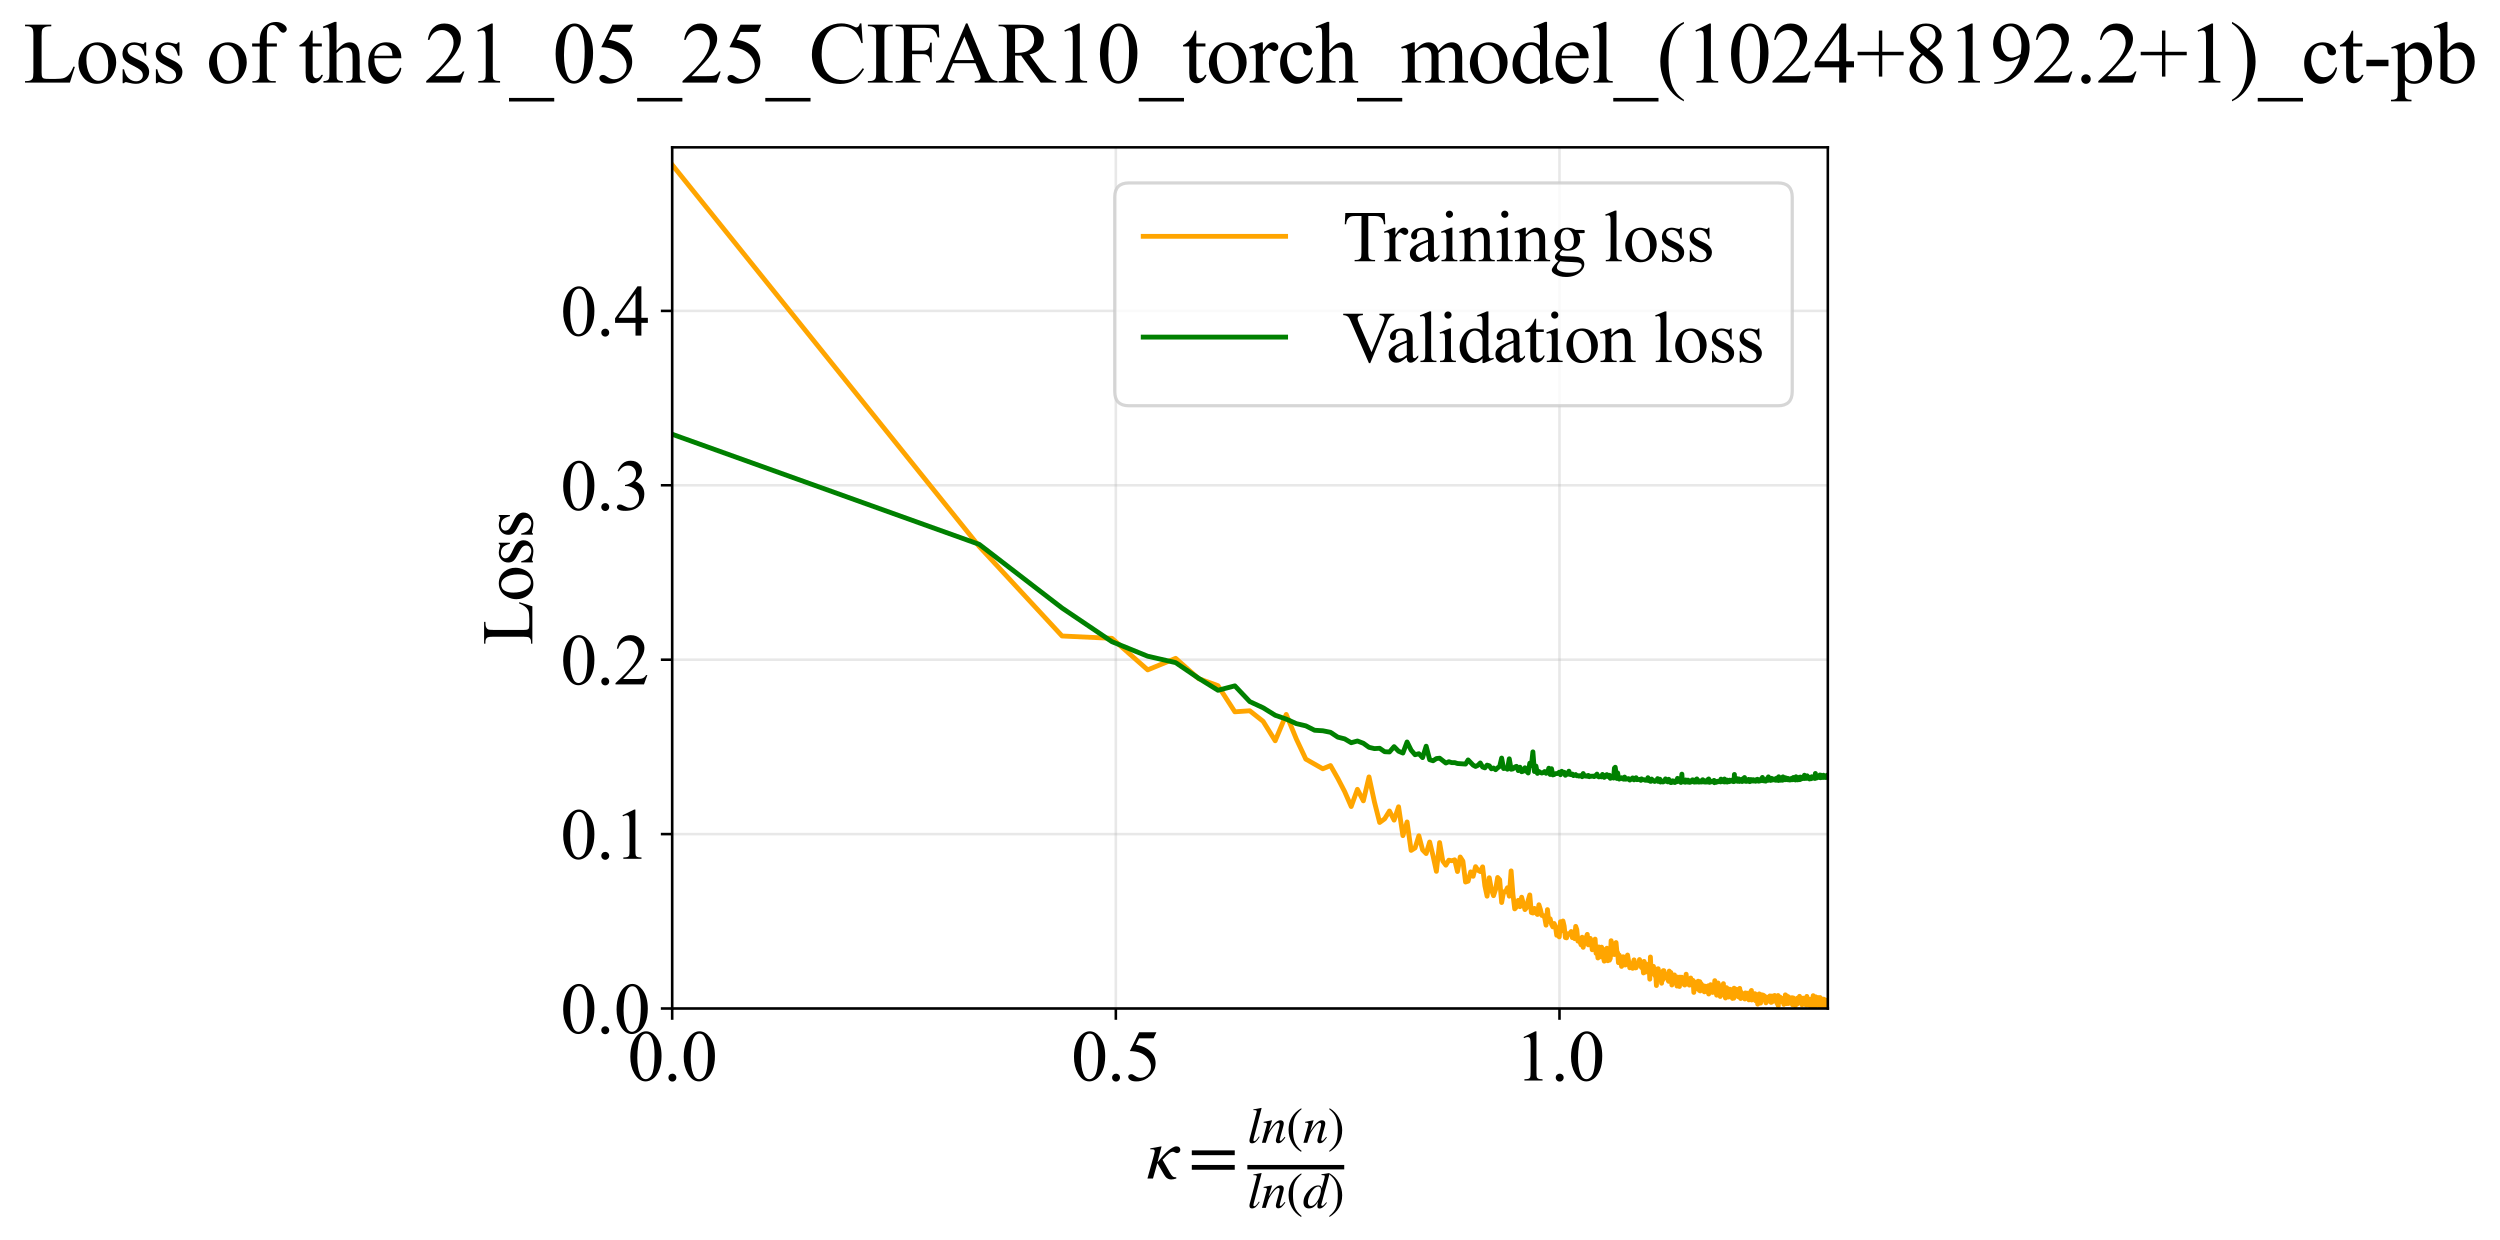 <?xml version="1.0" encoding="utf-8" standalone="no"?>
<!DOCTYPE svg PUBLIC "-//W3C//DTD SVG 1.1//EN"
  "http://www.w3.org/Graphics/SVG/1.1/DTD/svg11.dtd">
<svg xmlns:xlink="http://www.w3.org/1999/xlink" width="772.558pt" height="383.266pt" viewBox="0 0 772.558 383.266" xmlns="http://www.w3.org/2000/svg" version="1.1">
 <defs>
  <style type="text/css">*{stroke-linejoin: round; stroke-linecap: butt}</style>
 </defs>
 <g id="figure_1">
  <g id="patch_1">
   <path d="M 0 383.266 
L 772.558 383.266 
L 772.558 0 
L 0 0 
z
" style="fill: #ffffff"/>
  </g>
  <g id="axes_1">
   <g id="patch_2">
    <path d="M 207.719 311.644 
L 564.839 311.644 
L 564.839 45.532 
L 207.719 45.532 
z
" style="fill: #ffffff"/>
   </g>
   <g id="matplotlib.axis_1">
    <g id="xtick_1">
     <g id="line2d_1">
      <path d="M 207.719 311.644 
L 207.719 45.532 
" clip-path="url(#p8c83ba6e6f)" style="fill: none; stroke: #b0b0b0; stroke-opacity: 0.3; stroke-width: 0.8; stroke-linecap: square"/>
     </g>
     <g id="line2d_2">
      <defs>
       <path id="mbeca652779" d="M 0 0 
L 0 3.5 
" style="stroke: #000000; stroke-width: 0.8"/>
      </defs>
      <g>
       <use xlink:href="#mbeca652779" x="207.719" y="311.644" style="stroke: #000000; stroke-width: 0.8"/>
      </g>
     </g>
     <g id="text_1">
      <!-- 0.0 -->
      <g transform="translate(193.969 333.92) scale(0.22 -0.22)">
       <defs>
        <path id="TimesNewRomanPSMT-30" d="M 231 2094 
Q 231 2819 450 3342 
Q 669 3866 1031 4122 
Q 1313 4325 1613 4325 
Q 2100 4325 2488 3828 
Q 2972 3213 2972 2159 
Q 2972 1422 2759 906 
Q 2547 391 2217 158 
Q 1888 -75 1581 -75 
Q 975 -75 572 641 
Q 231 1244 231 2094 
z
M 844 2016 
Q 844 1141 1059 588 
Q 1238 122 1591 122 
Q 1759 122 1940 273 
Q 2122 425 2216 781 
Q 2359 1319 2359 2297 
Q 2359 3022 2209 3506 
Q 2097 3866 1919 4016 
Q 1791 4119 1609 4119 
Q 1397 4119 1231 3928 
Q 1006 3669 925 3112 
Q 844 2556 844 2016 
z
" transform="scale(0.016)"/>
        <path id="TimesNewRomanPSMT-2e" d="M 800 606 
Q 947 606 1047 504 
Q 1147 403 1147 259 
Q 1147 116 1045 14 
Q 944 -88 800 -88 
Q 656 -88 554 14 
Q 453 116 453 259 
Q 453 406 554 506 
Q 656 606 800 606 
z
" transform="scale(0.016)"/>
       </defs>
       <use xlink:href="#TimesNewRomanPSMT-30"/>
       <use xlink:href="#TimesNewRomanPSMT-2e" transform="translate(50 0)"/>
       <use xlink:href="#TimesNewRomanPSMT-30" transform="translate(75 0)"/>
      </g>
     </g>
    </g>
    <g id="xtick_2">
     <g id="line2d_3">
      <path d="M 344.819 311.644 
L 344.819 45.532 
" clip-path="url(#p8c83ba6e6f)" style="fill: none; stroke: #b0b0b0; stroke-opacity: 0.3; stroke-width: 0.8; stroke-linecap: square"/>
     </g>
     <g id="line2d_4">
      <g>
       <use xlink:href="#mbeca652779" x="344.819" y="311.644" style="stroke: #000000; stroke-width: 0.8"/>
      </g>
     </g>
     <g id="text_2">
      <!-- 0.5 -->
      <g transform="translate(331.069 333.92) scale(0.22 -0.22)">
       <defs>
        <path id="TimesNewRomanPSMT-35" d="M 2778 4238 
L 2534 3706 
L 1259 3706 
L 981 3138 
Q 1809 3016 2294 2522 
Q 2709 2097 2709 1522 
Q 2709 1188 2573 903 
Q 2438 619 2231 419 
Q 2025 219 1772 97 
Q 1413 -75 1034 -75 
Q 653 -75 479 54 
Q 306 184 306 341 
Q 306 428 378 495 
Q 450 563 559 563 
Q 641 563 702 538 
Q 763 513 909 409 
Q 1144 247 1384 247 
Q 1750 247 2026 523 
Q 2303 800 2303 1197 
Q 2303 1581 2056 1914 
Q 1809 2247 1375 2428 
Q 1034 2569 447 2591 
L 1259 4238 
L 2778 4238 
z
" transform="scale(0.016)"/>
       </defs>
       <use xlink:href="#TimesNewRomanPSMT-30"/>
       <use xlink:href="#TimesNewRomanPSMT-2e" transform="translate(50 0)"/>
       <use xlink:href="#TimesNewRomanPSMT-35" transform="translate(75 0)"/>
      </g>
     </g>
    </g>
    <g id="xtick_3">
     <g id="line2d_5">
      <path d="M 481.919 311.644 
L 481.919 45.532 
" clip-path="url(#p8c83ba6e6f)" style="fill: none; stroke: #b0b0b0; stroke-opacity: 0.3; stroke-width: 0.8; stroke-linecap: square"/>
     </g>
     <g id="line2d_6">
      <g>
       <use xlink:href="#mbeca652779" x="481.919" y="311.644" style="stroke: #000000; stroke-width: 0.8"/>
      </g>
     </g>
     <g id="text_3">
      <!-- 1.0 -->
      <g transform="translate(468.169 333.92) scale(0.22 -0.22)">
       <defs>
        <path id="TimesNewRomanPSMT-31" d="M 750 3822 
L 1781 4325 
L 1884 4325 
L 1884 747 
Q 1884 391 1914 303 
Q 1944 216 2037 169 
Q 2131 122 2419 116 
L 2419 0 
L 825 0 
L 825 116 
Q 1125 122 1212 167 
Q 1300 213 1334 289 
Q 1369 366 1369 747 
L 1369 3034 
Q 1369 3497 1338 3628 
Q 1316 3728 1258 3775 
Q 1200 3822 1119 3822 
Q 1003 3822 797 3725 
L 750 3822 
z
" transform="scale(0.016)"/>
       </defs>
       <use xlink:href="#TimesNewRomanPSMT-31"/>
       <use xlink:href="#TimesNewRomanPSMT-2e" transform="translate(50 0)"/>
       <use xlink:href="#TimesNewRomanPSMT-30" transform="translate(75 0)"/>
      </g>
     </g>
    </g>
    <g id="text_4">
     <!-- $\kappa  = \frac{ln(n)}{ln(d)}$ -->
     <g transform="translate(354.269 364.186) scale(0.22 -0.22)">
      <defs>
       <path id="STIXGeneral-Italic-3ba" d="M 979 1440 
L 998 1446 
Q 1850 2541 2464 2790 
Q 2547 2822 2630 2822 
Q 2797 2822 2886 2736 
Q 2976 2650 2976 2522 
Q 2976 2387 2893 2307 
Q 2810 2227 2682 2227 
Q 2605 2227 2502 2288 
Q 2400 2349 2336 2349 
Q 2170 2349 1990 2205 
Q 1811 2061 1414 1645 
L 2042 544 
Q 2202 262 2310 182 
Q 2419 102 2624 102 
L 2624 0 
Q 2374 -83 2182 -83 
Q 1786 -83 1555 326 
L 960 1350 
L 576 0 
L 90 0 
L 640 1978 
Q 730 2317 730 2406 
Q 730 2560 518 2560 
L 339 2560 
L 339 2650 
Q 678 2694 1306 2822 
L 1325 2803 
L 979 1440 
z
" transform="scale(0.016)"/>
       <path id="STIXGeneral-Regular-3d" d="M 4077 2048 
L 307 2048 
L 307 2470 
L 4077 2470 
L 4077 2048 
z
M 4077 768 
L 307 768 
L 307 1190 
L 4077 1190 
L 4077 768 
z
" transform="scale(0.016)"/>
       <path id="STIXGeneral-Italic-6c" d="M 1786 4339 
L 806 595 
Q 755 410 755 320 
Q 755 205 864 205 
Q 1037 205 1293 570 
L 1453 794 
L 1542 730 
Q 1254 275 1046 102 
Q 838 -70 576 -70 
Q 262 -70 262 288 
Q 262 397 288 480 
L 1165 3834 
Q 1184 3898 1184 3955 
Q 1184 4096 870 4096 
L 755 4096 
L 755 4198 
Q 1203 4250 1747 4371 
L 1786 4339 
z
" transform="scale(0.016)"/>
       <path id="STIXGeneral-Italic-6e" d="M 2944 749 
L 3034 666 
Q 2707 218 2534 80 
Q 2362 -58 2138 -58 
Q 2010 -58 1923 28 
Q 1837 115 1837 288 
Q 1837 390 1939 768 
L 2221 1805 
Q 2310 2150 2310 2310 
Q 2310 2496 2157 2496 
Q 1971 2496 1750 2275 
Q 1530 2054 1210 1587 
Q 998 1274 899 1024 
Q 800 774 570 0 
L 90 0 
L 704 2240 
Q 717 2304 717 2349 
Q 717 2445 630 2480 
Q 544 2515 301 2522 
L 301 2624 
Q 550 2675 857 2729 
Q 1165 2784 1338 2822 
L 1363 2810 
L 934 1414 
Q 1408 2170 1753 2496 
Q 2099 2822 2413 2822 
Q 2611 2822 2720 2716 
Q 2829 2611 2829 2432 
Q 2829 2272 2765 2048 
L 2406 749 
Q 2317 429 2317 358 
Q 2317 243 2419 243 
Q 2541 243 2810 582 
Q 2854 634 2944 749 
z
" transform="scale(0.016)"/>
       <path id="STIXGeneral-Regular-28" d="M 1946 -1030 
L 1869 -1133 
Q 1126 -710 716 32 
Q 307 774 307 1613 
Q 307 3386 1888 4326 
L 1946 4224 
Q 1293 3667 1075 3126 
Q 858 2586 858 1632 
Q 858 685 1082 96 
Q 1306 -493 1946 -1030 
z
" transform="scale(0.016)"/>
       <path id="STIXGeneral-Regular-29" d="M 186 4224 
L 262 4326 
Q 992 3891 1408 3148 
Q 1824 2406 1824 1581 
Q 1824 -166 243 -1133 
L 186 -1030 
Q 845 -486 1059 54 
Q 1274 595 1274 1562 
Q 1274 2534 1059 3120 
Q 845 3706 186 4224 
z
" transform="scale(0.016)"/>
       <path id="STIXGeneral-Italic-64" d="M 3334 4371 
L 3373 4333 
L 3123 3360 
L 2739 1958 
Q 2323 429 2323 384 
Q 2323 256 2438 256 
Q 2522 256 2614 336 
Q 2707 416 2963 710 
L 3040 646 
Q 2547 -83 2099 -83 
Q 1978 -83 1907 -6 
Q 1837 70 1837 205 
Q 1837 397 1920 774 
Q 1645 307 1379 118 
Q 1114 -70 781 -70 
Q 461 -70 278 125 
Q 96 320 96 678 
Q 96 1440 713 2131 
Q 1331 2822 1965 2822 
Q 2163 2822 2256 2732 
Q 2349 2643 2381 2451 
L 2387 2451 
L 2675 3494 
Q 2765 3808 2765 3949 
Q 2765 4051 2694 4076 
Q 2624 4102 2355 4115 
L 2355 4224 
Q 2848 4269 3334 4371 
z
M 2278 2310 
Q 2278 2477 2185 2576 
Q 2093 2675 1978 2675 
Q 1677 2675 1395 2381 
Q 1075 2042 864 1571 
Q 653 1101 653 704 
Q 653 486 752 361 
Q 851 237 1024 237 
Q 1312 237 1606 550 
Q 1901 864 2089 1350 
Q 2278 1837 2278 2310 
z
" transform="scale(0.016)"/>
      </defs>
      <use xlink:href="#STIXGeneral-Italic-3ba" transform="translate(0 0.003)"/>
      <use xlink:href="#STIXGeneral-Regular-3d" transform="translate(58.84 0.003)"/>
      <use xlink:href="#STIXGeneral-Italic-6c" transform="translate(141.78 50.192) scale(0.7)"/>
      <use xlink:href="#STIXGeneral-Italic-6e" transform="translate(161.24 50.192) scale(0.7)"/>
      <use xlink:href="#STIXGeneral-Regular-28" transform="translate(196.24 50.192) scale(0.7)"/>
      <use xlink:href="#STIXGeneral-Italic-6e" transform="translate(219.55 50.192) scale(0.7)"/>
      <use xlink:href="#STIXGeneral-Regular-29" transform="translate(254.55 50.192) scale(0.7)"/>
      <use xlink:href="#STIXGeneral-Italic-6c" transform="translate(141.78 -41.258) scale(0.7)"/>
      <use xlink:href="#STIXGeneral-Italic-6e" transform="translate(161.24 -41.258) scale(0.7)"/>
      <use xlink:href="#STIXGeneral-Regular-28" transform="translate(196.24 -41.258) scale(0.7)"/>
      <use xlink:href="#STIXGeneral-Italic-64" transform="translate(219.55 -41.258) scale(0.7)"/>
      <use xlink:href="#STIXGeneral-Regular-29" transform="translate(254.55 -41.258) scale(0.7)"/>
      <path d="M 141.78 12.8 
L 141.78 19.05 
L 277.86 19.05 
L 277.86 12.8 
L 141.78 12.8 
z
"/>
     </g>
    </g>
   </g>
   <g id="matplotlib.axis_2">
    <g id="ytick_1">
     <g id="line2d_7">
      <path d="M 207.719 311.644 
L 564.839 311.644 
" clip-path="url(#p8c83ba6e6f)" style="fill: none; stroke: #b0b0b0; stroke-opacity: 0.3; stroke-width: 0.8; stroke-linecap: square"/>
     </g>
     <g id="line2d_8">
      <defs>
       <path id="mfa740a98e5" d="M 0 0 
L -3.5 0 
" style="stroke: #000000; stroke-width: 0.8"/>
      </defs>
      <g>
       <use xlink:href="#mfa740a98e5" x="207.719" y="311.644" style="stroke: #000000; stroke-width: 0.8"/>
      </g>
     </g>
     <g id="text_5">
      <!-- 0.0 -->
      <g transform="translate(173.219 319.282) scale(0.22 -0.22)">
       <use xlink:href="#TimesNewRomanPSMT-30"/>
       <use xlink:href="#TimesNewRomanPSMT-2e" transform="translate(50 0)"/>
       <use xlink:href="#TimesNewRomanPSMT-30" transform="translate(75 0)"/>
      </g>
     </g>
    </g>
    <g id="ytick_2">
     <g id="line2d_9">
      <path d="M 207.719 257.749 
L 564.839 257.749 
" clip-path="url(#p8c83ba6e6f)" style="fill: none; stroke: #b0b0b0; stroke-opacity: 0.3; stroke-width: 0.8; stroke-linecap: square"/>
     </g>
     <g id="line2d_10">
      <g>
       <use xlink:href="#mfa740a98e5" x="207.719" y="257.749" style="stroke: #000000; stroke-width: 0.8"/>
      </g>
     </g>
     <g id="text_6">
      <!-- 0.1 -->
      <g transform="translate(173.219 265.387) scale(0.22 -0.22)">
       <use xlink:href="#TimesNewRomanPSMT-30"/>
       <use xlink:href="#TimesNewRomanPSMT-2e" transform="translate(50 0)"/>
       <use xlink:href="#TimesNewRomanPSMT-31" transform="translate(75 0)"/>
      </g>
     </g>
    </g>
    <g id="ytick_3">
     <g id="line2d_11">
      <path d="M 207.719 203.855 
L 564.839 203.855 
" clip-path="url(#p8c83ba6e6f)" style="fill: none; stroke: #b0b0b0; stroke-opacity: 0.3; stroke-width: 0.8; stroke-linecap: square"/>
     </g>
     <g id="line2d_12">
      <g>
       <use xlink:href="#mfa740a98e5" x="207.719" y="203.855" style="stroke: #000000; stroke-width: 0.8"/>
      </g>
     </g>
     <g id="text_7">
      <!-- 0.2 -->
      <g transform="translate(173.219 211.493) scale(0.22 -0.22)">
       <defs>
        <path id="TimesNewRomanPSMT-32" d="M 2934 816 
L 2638 0 
L 138 0 
L 138 116 
Q 1241 1122 1691 1759 
Q 2141 2397 2141 2925 
Q 2141 3328 1894 3587 
Q 1647 3847 1303 3847 
Q 991 3847 742 3664 
Q 494 3481 375 3128 
L 259 3128 
Q 338 3706 661 4015 
Q 984 4325 1469 4325 
Q 1984 4325 2329 3994 
Q 2675 3663 2675 3213 
Q 2675 2891 2525 2569 
Q 2294 2063 1775 1497 
Q 997 647 803 472 
L 1909 472 
Q 2247 472 2383 497 
Q 2519 522 2628 598 
Q 2738 675 2819 816 
L 2934 816 
z
" transform="scale(0.016)"/>
       </defs>
       <use xlink:href="#TimesNewRomanPSMT-30"/>
       <use xlink:href="#TimesNewRomanPSMT-2e" transform="translate(50 0)"/>
       <use xlink:href="#TimesNewRomanPSMT-32" transform="translate(75 0)"/>
      </g>
     </g>
    </g>
    <g id="ytick_4">
     <g id="line2d_13">
      <path d="M 207.719 149.961 
L 564.839 149.961 
" clip-path="url(#p8c83ba6e6f)" style="fill: none; stroke: #b0b0b0; stroke-opacity: 0.3; stroke-width: 0.8; stroke-linecap: square"/>
     </g>
     <g id="line2d_14">
      <g>
       <use xlink:href="#mfa740a98e5" x="207.719" y="149.961" style="stroke: #000000; stroke-width: 0.8"/>
      </g>
     </g>
     <g id="text_8">
      <!-- 0.3 -->
      <g transform="translate(173.219 157.599) scale(0.22 -0.22)">
       <defs>
        <path id="TimesNewRomanPSMT-33" d="M 325 3431 
Q 506 3859 782 4092 
Q 1059 4325 1472 4325 
Q 1981 4325 2253 3994 
Q 2459 3747 2459 3466 
Q 2459 3003 1878 2509 
Q 2269 2356 2469 2072 
Q 2669 1788 2669 1403 
Q 2669 853 2319 450 
Q 1863 -75 997 -75 
Q 569 -75 414 31 
Q 259 138 259 259 
Q 259 350 332 419 
Q 406 488 509 488 
Q 588 488 669 463 
Q 722 447 909 348 
Q 1097 250 1169 231 
Q 1284 197 1416 197 
Q 1734 197 1970 444 
Q 2206 691 2206 1028 
Q 2206 1275 2097 1509 
Q 2016 1684 1919 1775 
Q 1784 1900 1550 2001 
Q 1316 2103 1072 2103 
L 972 2103 
L 972 2197 
Q 1219 2228 1467 2375 
Q 1716 2522 1828 2728 
Q 1941 2934 1941 3181 
Q 1941 3503 1739 3701 
Q 1538 3900 1238 3900 
Q 753 3900 428 3381 
L 325 3431 
z
" transform="scale(0.016)"/>
       </defs>
       <use xlink:href="#TimesNewRomanPSMT-30"/>
       <use xlink:href="#TimesNewRomanPSMT-2e" transform="translate(50 0)"/>
       <use xlink:href="#TimesNewRomanPSMT-33" transform="translate(75 0)"/>
      </g>
     </g>
    </g>
    <g id="ytick_5">
     <g id="line2d_15">
      <path d="M 207.719 96.067 
L 564.839 96.067 
" clip-path="url(#p8c83ba6e6f)" style="fill: none; stroke: #b0b0b0; stroke-opacity: 0.3; stroke-width: 0.8; stroke-linecap: square"/>
     </g>
     <g id="line2d_16">
      <g>
       <use xlink:href="#mfa740a98e5" x="207.719" y="96.067" style="stroke: #000000; stroke-width: 0.8"/>
      </g>
     </g>
     <g id="text_9">
      <!-- 0.4 -->
      <g transform="translate(173.219 103.705) scale(0.22 -0.22)">
       <defs>
        <path id="TimesNewRomanPSMT-34" d="M 2978 1563 
L 2978 1119 
L 2409 1119 
L 2409 0 
L 1894 0 
L 1894 1119 
L 100 1119 
L 100 1519 
L 2066 4325 
L 2409 4325 
L 2409 1563 
L 2978 1563 
z
M 1894 1563 
L 1894 3666 
L 406 1563 
L 1894 1563 
z
" transform="scale(0.016)"/>
       </defs>
       <use xlink:href="#TimesNewRomanPSMT-30"/>
       <use xlink:href="#TimesNewRomanPSMT-2e" transform="translate(50 0)"/>
       <use xlink:href="#TimesNewRomanPSMT-34" transform="translate(75 0)"/>
      </g>
     </g>
    </g>
    <g id="text_10">
     <!-- Loss -->
     <g transform="translate(164.513 199.369) rotate(-90) scale(0.22 -0.22)">
      <defs>
       <path id="TimesNewRomanPSMT-4c" d="M 3669 1172 
L 3772 1150 
L 3409 0 
L 128 0 
L 128 116 
L 288 116 
Q 556 116 672 291 
Q 738 391 738 753 
L 738 3488 
Q 738 3884 650 3984 
Q 528 4122 288 4122 
L 128 4122 
L 128 4238 
L 2047 4238 
L 2047 4122 
Q 1709 4125 1573 4059 
Q 1438 3994 1388 3894 
Q 1338 3794 1338 3416 
L 1338 753 
Q 1338 494 1388 397 
Q 1425 331 1503 300 
Q 1581 269 1991 269 
L 2300 269 
Q 2788 269 2984 341 
Q 3181 413 3343 595 
Q 3506 778 3669 1172 
z
" transform="scale(0.016)"/>
       <path id="TimesNewRomanPSMT-6f" d="M 1600 2947 
Q 2250 2947 2644 2453 
Q 2978 2031 2978 1484 
Q 2978 1100 2793 706 
Q 2609 313 2286 112 
Q 1963 -88 1566 -88 
Q 919 -88 538 428 
Q 216 863 216 1403 
Q 216 1797 411 2186 
Q 606 2575 925 2761 
Q 1244 2947 1600 2947 
z
M 1503 2744 
Q 1338 2744 1170 2645 
Q 1003 2547 900 2300 
Q 797 2053 797 1666 
Q 797 1041 1045 587 
Q 1294 134 1700 134 
Q 2003 134 2200 384 
Q 2397 634 2397 1244 
Q 2397 2006 2069 2444 
Q 1847 2744 1503 2744 
z
" transform="scale(0.016)"/>
       <path id="TimesNewRomanPSMT-73" d="M 2050 2947 
L 2050 1972 
L 1947 1972 
Q 1828 2431 1642 2597 
Q 1456 2763 1169 2763 
Q 950 2763 815 2647 
Q 681 2531 681 2391 
Q 681 2216 781 2091 
Q 878 1963 1175 1819 
L 1631 1597 
Q 2266 1288 2266 781 
Q 2266 391 1970 151 
Q 1675 -88 1309 -88 
Q 1047 -88 709 6 
Q 606 38 541 38 
Q 469 38 428 -44 
L 325 -44 
L 325 978 
L 428 978 
Q 516 541 762 319 
Q 1009 97 1316 97 
Q 1531 97 1667 223 
Q 1803 350 1803 528 
Q 1803 744 1651 891 
Q 1500 1038 1047 1263 
Q 594 1488 453 1669 
Q 313 1847 313 2119 
Q 313 2472 555 2709 
Q 797 2947 1181 2947 
Q 1350 2947 1591 2875 
Q 1750 2828 1803 2828 
Q 1853 2828 1881 2850 
Q 1909 2872 1947 2947 
L 2050 2947 
z
" transform="scale(0.016)"/>
      </defs>
      <use xlink:href="#TimesNewRomanPSMT-4c"/>
      <use xlink:href="#TimesNewRomanPSMT-6f" transform="translate(61.084 0)"/>
      <use xlink:href="#TimesNewRomanPSMT-73" transform="translate(111.084 0)"/>
      <use xlink:href="#TimesNewRomanPSMT-73" transform="translate(150 0)"/>
     </g>
    </g>
   </g>
   <g id="line2d_17">
    <path d="M 207.719 50.921 
L 302.616 168.89 
L 328.197 196.538 
L 343.604 197.26 
L 354.665 207.008 
L 363.299 203.444 
L 370.382 209.707 
L 376.387 211.894 
L 381.6 219.968 
L 386.205 219.643 
L 390.329 222.908 
L 394.064 228.916 
L 397.476 220.776 
L 400.618 228.415 
L 403.528 234.589 
L 408.775 237.577 
L 411.159 236.578 
L 413.407 240.533 
L 415.534 244.626 
L 417.553 249.236 
L 419.474 243.924 
L 421.306 247.478 
L 423.056 240.081 
L 424.733 247.822 
L 426.341 254.164 
L 427.887 253.034 
L 429.374 250.614 
L 430.807 253.441 
L 432.191 249.312 
L 433.527 258.231 
L 434.82 254.002 
L 436.072 262.791 
L 437.286 262.037 
L 438.463 258.279 
L 439.606 262.633 
L 440.718 263.77 
L 441.799 260.2 
L 442.851 264.514 
L 443.876 269.264 
L 444.875 260.375 
L 445.849 266.066 
L 446.8 267.359 
L 447.729 265.816 
L 448.636 265.998 
L 449.523 265.702 
L 450.391 269.327 
L 451.24 264.83 
L 452.071 266.112 
L 452.885 272.57 
L 453.682 272.301 
L 454.464 269.436 
L 455.231 270.791 
L 455.983 267.817 
L 456.721 268.929 
L 457.445 269.336 
L 458.157 267.879 
L 458.856 273.732 
L 459.543 276.944 
L 460.218 271.241 
L 460.881 274.882 
L 461.534 276.79 
L 462.176 274.847 
L 462.808 271.159 
L 463.43 271.866 
L 464.043 278.903 
L 464.646 275.596 
L 465.24 275.607 
L 465.825 274.337 
L 466.402 276.94 
L 466.97 269.127 
L 467.53 276.407 
L 468.083 280.868 
L 468.628 280.258 
L 469.165 278.224 
L 469.696 280.183 
L 470.219 277.257 
L 471.245 281.085 
L 471.748 280.495 
L 472.245 278.22 
L 472.736 276.552 
L 473.221 281.991 
L 473.7 282.147 
L 474.173 280.716 
L 474.641 282.1 
L 475.103 282.598 
L 475.56 279.594 
L 476.011 281.013 
L 476.458 282.885 
L 476.899 282.905 
L 477.336 283.563 
L 477.768 285.9 
L 478.195 281.093 
L 478.617 284.751 
L 479.036 283.926 
L 479.449 285.611 
L 479.859 286.421 
L 480.264 285.38 
L 480.665 286.272 
L 481.063 289.029 
L 481.456 287.006 
L 481.845 289.522 
L 482.231 284.821 
L 482.613 287.619 
L 482.991 284.608 
L 483.365 286.195 
L 483.737 289.727 
L 484.104 289.82 
L 484.468 288.546 
L 484.829 288.729 
L 485.187 288.383 
L 485.542 287.856 
L 485.893 289.749 
L 486.241 288.606 
L 486.586 290.06 
L 486.929 286.274 
L 487.268 287.261 
L 487.604 290.826 
L 487.938 290.302 
L 488.596 291.991 
L 488.922 289.623 
L 489.244 292.74 
L 489.565 290.915 
L 489.882 291.222 
L 490.197 289.587 
L 490.509 288.743 
L 490.819 291.983 
L 491.127 291.446 
L 491.432 289.983 
L 491.735 291.255 
L 492.036 293.502 
L 492.334 291.251 
L 492.63 292.391 
L 492.924 290.209 
L 493.216 294.603 
L 493.505 293.396 
L 493.793 296.039 
L 494.078 292.633 
L 494.643 295.673 
L 494.922 292.688 
L 495.2 293.484 
L 495.475 295.788 
L 495.749 297.019 
L 496.021 293.441 
L 496.29 293.551 
L 496.559 293.019 
L 496.825 296.895 
L 497.089 293.37 
L 497.352 296.728 
L 497.613 296.164 
L 497.872 290.7 
L 498.13 294.784 
L 498.385 294.938 
L 498.64 293.724 
L 498.892 294.967 
L 499.143 291.49 
L 499.393 291.271 
L 499.641 293.98 
L 499.887 294.429 
L 500.132 297.489 
L 500.375 295.141 
L 500.617 297.006 
L 500.857 296.512 
L 501.096 298.646 
L 501.569 295.657 
L 501.804 298.18 
L 502.037 296.948 
L 502.269 298.211 
L 502.5 295.636 
L 502.729 296.512 
L 502.957 295.128 
L 503.633 299.064 
L 503.855 298.178 
L 504.077 298.278 
L 504.297 297.784 
L 504.516 299.238 
L 504.734 297.461 
L 504.951 296.622 
L 505.166 298.355 
L 505.38 299.108 
L 505.594 299.056 
L 505.806 298.369 
L 506.016 298.369 
L 506.226 297.608 
L 506.435 297.508 
L 506.642 296.523 
L 506.849 297.045 
L 507.054 298.503 
L 507.259 299.003 
L 507.462 298.082 
L 507.664 298.571 
L 507.865 300.659 
L 508.065 297.089 
L 508.463 300.426 
L 508.66 297.858 
L 508.856 298.457 
L 509.052 299.614 
L 509.246 299.213 
L 509.439 299.741 
L 509.632 298.98 
L 509.823 302.589 
L 510.014 295.738 
L 510.203 299.787 
L 510.392 299.211 
L 510.58 299.004 
L 510.767 300.965 
L 510.953 298.626 
L 511.138 300.173 
L 511.322 299.899 
L 511.506 301.622 
L 511.689 301.69 
L 511.87 304.552 
L 512.051 299.458 
L 512.231 301.621 
L 512.411 299.352 
L 512.767 301.283 
L 512.944 300.608 
L 513.12 302.162 
L 513.295 302.267 
L 513.47 303.844 
L 513.644 301.403 
L 513.817 302.832 
L 513.989 299.953 
L 514.161 299.953 
L 514.331 301.245 
L 514.502 300.806 
L 514.839 302.198 
L 515.175 301.432 
L 515.341 301.711 
L 515.507 303.039 
L 515.672 303.264 
L 515.836 300.088 
L 516 301.959 
L 516.163 302.333 
L 516.326 300.51 
L 516.487 301.247 
L 516.648 304.389 
L 516.809 302.723 
L 516.969 303.709 
L 517.128 303.816 
L 517.444 301.274 
L 517.601 302.111 
L 517.758 301.819 
L 517.914 303.868 
L 518.069 301.98 
L 518.224 304.715 
L 518.378 301.938 
L 518.532 303.879 
L 518.685 303.091 
L 518.989 304.849 
L 519.14 301.961 
L 519.291 301.995 
L 519.441 302.329 
L 519.739 301.987 
L 519.888 302.435 
L 520.035 302.267 
L 520.329 303.346 
L 520.476 304.317 
L 520.621 304.397 
L 520.766 303.734 
L 520.911 304.094 
L 521.055 301.051 
L 521.342 304.08 
L 521.626 303.66 
L 521.768 302.573 
L 521.909 302.901 
L 522.049 304.42 
L 522.189 304.396 
L 522.468 302.226 
L 522.606 303.597 
L 522.744 302.971 
L 522.882 303.829 
L 523.019 303.691 
L 523.155 302.948 
L 523.291 304.218 
L 523.427 306.677 
L 523.562 303.381 
L 523.831 305.66 
L 523.965 304.143 
L 524.098 304.554 
L 524.231 304.494 
L 524.364 304.773 
L 524.496 305.588 
L 524.628 305.066 
L 524.759 303.211 
L 524.889 304.843 
L 525.02 304.554 
L 525.15 306.098 
L 525.279 303.364 
L 525.408 306.221 
L 525.537 306.014 
L 525.665 303.949 
L 525.92 305.046 
L 526.047 304.818 
L 526.173 305.118 
L 526.3 304.578 
L 526.676 306.5 
L 526.8 304.746 
L 526.924 304.913 
L 527.048 304.776 
L 527.295 306.128 
L 527.417 305.666 
L 527.539 306.51 
L 527.783 305.319 
L 527.904 304.625 
L 528.025 307.173 
L 528.145 304.953 
L 528.265 305.526 
L 528.385 305.202 
L 528.504 306.264 
L 528.623 304.291 
L 528.742 306.598 
L 528.86 305.706 
L 528.978 306.563 
L 529.095 305.387 
L 529.212 306.697 
L 529.329 305.705 
L 529.446 306.398 
L 529.562 304.542 
L 529.678 306.077 
L 529.908 303.041 
L 530.023 304.075 
L 530.252 306.942 
L 530.365 306.188 
L 530.479 307.534 
L 530.705 304.853 
L 530.817 306.131 
L 530.93 303.764 
L 531.153 307.105 
L 531.375 304.522 
L 531.486 305.326 
L 531.596 307.936 
L 531.925 305.893 
L 532.034 307.427 
L 532.252 306.064 
L 532.36 306.089 
L 532.468 306.928 
L 532.575 303.968 
L 532.683 307.073 
L 532.896 306.346 
L 533.215 308.405 
L 533.531 305.211 
L 533.636 306.637 
L 533.74 306.486 
L 533.948 305.535 
L 534.155 308.105 
L 534.361 306.518 
L 534.566 307.531 
L 534.668 305.706 
L 534.77 307.079 
L 534.872 306.824 
L 534.973 306.883 
L 535.074 306.145 
L 535.375 308.539 
L 535.675 306.795 
L 535.774 308.476 
L 535.873 305.371 
L 536.07 306.279 
L 536.168 306.369 
L 536.266 307.005 
L 536.364 306.739 
L 536.559 305.702 
L 536.656 307.389 
L 536.753 306.009 
L 537.138 307.995 
L 537.233 306.905 
L 537.329 308.046 
L 537.424 306.166 
L 537.519 307.212 
L 537.614 305.426 
L 537.708 307.885 
L 537.803 306.176 
L 537.897 308.563 
L 537.99 306.574 
L 538.177 308.091 
L 538.364 306.963 
L 538.641 308.079 
L 538.733 308.131 
L 538.917 307.234 
L 539.008 308.332 
L 539.099 308.263 
L 539.19 308.711 
L 539.372 306.83 
L 539.462 306.95 
L 539.552 308.292 
L 539.732 306.924 
L 539.822 308.327 
L 539.911 306.915 
L 540.089 307.503 
L 540.178 308.61 
L 540.267 307.092 
L 540.443 308.979 
L 540.531 307.395 
L 540.619 308.376 
L 540.707 308.074 
L 540.881 308.606 
L 541.055 306.374 
L 541.142 307.352 
L 541.228 306.077 
L 541.314 309.015 
L 541.4 307.406 
L 541.486 308.636 
L 541.658 307.02 
L 541.828 308.412 
L 541.913 307.058 
L 541.998 308.275 
L 542.082 307.54 
L 542.167 308.385 
L 542.335 307.076 
L 542.419 307.402 
L 542.503 309.238 
L 542.586 308.971 
L 542.753 307.33 
L 542.836 308.056 
L 542.919 307.587 
L 543.166 310.313 
L 543.248 307.375 
L 543.33 310.057 
L 543.494 307.421 
L 543.575 307.647 
L 543.656 307.135 
L 543.737 308.863 
L 543.818 307.329 
L 543.899 308.477 
L 543.98 307.405 
L 544.06 309.97 
L 544.141 308.024 
L 544.221 309.168 
L 544.301 308.737 
L 544.381 307.399 
L 544.46 308.686 
L 544.54 307.458 
L 544.698 309.002 
L 544.856 307.514 
L 544.935 308.696 
L 545.013 308.559 
L 545.092 308.792 
L 545.17 307.727 
L 545.248 307.97 
L 545.326 308.044 
L 545.404 308.41 
L 545.481 308.088 
L 545.636 309.634 
L 545.713 309.903 
L 545.867 308.118 
L 545.944 309.514 
L 546.097 308.305 
L 546.249 308.722 
L 546.325 308.27 
L 546.477 309.355 
L 546.703 308.047 
L 546.778 308.047 
L 546.853 308.318 
L 546.928 307.769 
L 547.077 308.861 
L 547.152 308.641 
L 547.3 309.77 
L 547.374 307.804 
L 547.448 308.687 
L 547.522 309.69 
L 547.595 309.284 
L 547.742 307.815 
L 547.815 309.433 
L 547.888 308.177 
L 547.961 308.896 
L 548.034 308.7 
L 548.107 308.442 
L 548.251 309.241 
L 548.324 308.937 
L 548.396 307.619 
L 548.468 308.196 
L 548.54 308.15 
L 548.611 308.431 
L 548.683 308.237 
L 548.754 308.524 
L 548.826 309.508 
L 548.897 308.964 
L 548.968 308.913 
L 549.11 310.008 
L 549.251 307.822 
L 549.392 310.53 
L 549.462 307.635 
L 549.532 310.834 
L 549.602 309.384 
L 549.672 307.957 
L 549.742 308.159 
L 549.811 309.203 
L 549.881 308.87 
L 549.95 309.597 
L 550.088 308.124 
L 550.363 309.291 
L 550.432 308.436 
L 550.5 308.753 
L 550.568 309.57 
L 550.705 308.588 
L 550.772 309.545 
L 550.84 308.752 
L 550.908 309.34 
L 550.975 308.836 
L 551.11 309.302 
L 551.177 308.491 
L 551.245 310.386 
L 551.311 309.001 
L 551.378 309.878 
L 551.445 308.758 
L 551.512 309.863 
L 551.578 309.318 
L 551.711 307.431 
L 551.843 309.086 
L 551.909 309.311 
L 551.975 308.526 
L 552.041 308.799 
L 552.107 310.157 
L 552.172 307.756 
L 552.238 309.593 
L 552.303 307.854 
L 552.368 308.449 
L 552.498 309.883 
L 552.563 309.511 
L 552.628 310.122 
L 552.693 308.051 
L 552.757 309.132 
L 552.822 308.82 
L 552.886 309.37 
L 552.95 309.133 
L 553.014 308.773 
L 553.078 309.933 
L 553.142 309.123 
L 553.206 308.86 
L 553.397 309.92 
L 553.461 308.602 
L 553.524 309.397 
L 553.587 309.628 
L 553.65 308.587 
L 553.713 309.672 
L 553.776 308.312 
L 553.902 310.49 
L 553.964 308.59 
L 554.027 309.143 
L 554.089 310.006 
L 554.152 308.376 
L 554.214 309.45 
L 554.276 309.706 
L 554.4 308.644 
L 554.462 309.473 
L 554.524 308.887 
L 554.585 308.876 
L 554.77 310.821 
L 554.831 308.924 
L 554.892 309.713 
L 554.953 309.192 
L 555.014 309.734 
L 555.136 308.64 
L 555.197 308.898 
L 555.378 310.268 
L 555.439 308.452 
L 555.499 309.835 
L 555.559 308.925 
L 555.619 309.015 
L 555.679 309.742 
L 555.739 308.421 
L 555.799 309.027 
L 555.918 309.497 
L 555.978 308.958 
L 556.037 309.588 
L 556.096 307.887 
L 556.274 309.926 
L 556.333 308.891 
L 556.392 309.695 
L 556.451 309.769 
L 556.568 310.043 
L 556.626 309.746 
L 556.685 308.519 
L 556.743 309.413 
L 556.86 310.528 
L 557.034 308.949 
L 557.092 308.974 
L 557.15 309.5 
L 557.207 308.443 
L 557.265 310.068 
L 557.322 309.516 
L 557.38 309.536 
L 557.437 310.058 
L 557.494 308.98 
L 557.552 309.24 
L 557.609 309.539 
L 557.666 309.245 
L 557.723 310.059 
L 557.78 309.811 
L 557.836 309.526 
L 557.893 309.546 
L 557.95 309.786 
L 558.006 308.729 
L 558.063 309.547 
L 558.119 310.596 
L 558.175 308.735 
L 558.232 309.524 
L 558.288 310.076 
L 558.344 307.91 
L 558.4 309.222 
L 558.456 309.808 
L 558.512 309.524 
L 558.567 308.729 
L 558.623 309.269 
L 558.734 310.373 
L 558.79 308.755 
L 558.845 309.019 
L 558.9 309.83 
L 558.955 309.257 
L 559.011 309.554 
L 559.066 310.595 
L 559.23 309.269 
L 559.34 308.754 
L 559.449 310.362 
L 559.503 309.553 
L 559.558 310.355 
L 559.612 311.192 
L 559.666 309.012 
L 559.72 310.626 
L 559.936 308.756 
L 559.99 310.372 
L 560.044 309.314 
L 560.204 310.131 
L 560.258 309.575 
L 560.311 307.682 
L 560.364 310.382 
L 560.418 310.126 
L 560.471 309.86 
L 560.524 310.118 
L 560.577 310.119 
L 560.63 309.314 
L 560.735 309.336 
L 560.788 310.957 
L 560.841 309.617 
L 560.893 309.077 
L 560.946 310.936 
L 560.998 309.584 
L 561.05 308.03 
L 561.103 309.325 
L 561.259 310.665 
L 561.311 309.316 
L 561.363 310.128 
L 561.57 308.792 
L 561.622 309.334 
L 561.673 309.32 
L 561.725 308.26 
L 561.879 309.88 
L 561.981 308.282 
L 562.134 310.671 
L 562.185 309.617 
L 562.236 309.883 
L 562.287 310.944 
L 562.337 310.69 
L 562.438 308.261 
L 562.489 308.813 
L 562.539 310.906 
L 562.59 310.089 
L 562.64 309.06 
L 562.74 309.112 
L 562.79 309.625 
L 562.84 309.151 
L 562.94 309.561 
L 562.99 310.403 
L 563.04 309.882 
L 563.139 309.873 
L 563.288 310.943 
L 563.337 308.745 
L 563.387 309.62 
L 563.436 310.17 
L 563.534 310.122 
L 563.583 310.412 
L 563.633 308.781 
L 563.681 309.608 
L 563.828 310.458 
L 563.974 309.077 
L 564.12 310.727 
L 564.265 309.374 
L 564.313 309.912 
L 564.361 310.71 
L 564.409 309.915 
L 564.553 309.082 
L 564.601 310.702 
L 564.649 309.649 
L 564.744 310.453 
L 564.839 310.19 
" clip-path="url(#p8c83ba6e6f)" style="fill: none; stroke: #ffa500; stroke-width: 1.5; stroke-linecap: square"/>
   </g>
   <g id="line2d_18">
    <path d="M 207.719 134.201 
L 302.616 168.226 
L 328.197 187.896 
L 343.604 198.293 
L 354.665 202.789 
L 363.299 204.768 
L 370.382 209.589 
L 376.387 213.312 
L 381.6 211.945 
L 386.205 216.816 
L 390.329 218.718 
L 394.064 221.034 
L 397.476 222.216 
L 400.618 223.629 
L 403.528 224.306 
L 406.238 225.665 
L 408.775 225.823 
L 411.159 226.301 
L 413.407 227.795 
L 415.534 228.33 
L 417.553 229.516 
L 419.474 228.985 
L 421.306 229.683 
L 423.056 230.938 
L 424.733 231.336 
L 426.341 231.235 
L 427.887 232.296 
L 429.374 232.373 
L 430.807 230.729 
L 432.191 232.142 
L 433.527 232.706 
L 434.82 229.288 
L 436.072 231.813 
L 437.286 233.23 
L 438.463 232.906 
L 439.606 234.122 
L 440.718 230.594 
L 441.799 234.768 
L 442.851 235.098 
L 443.876 234.416 
L 444.875 234.298 
L 446.8 235.793 
L 447.729 235.389 
L 448.636 235.677 
L 449.523 235.659 
L 450.391 235.942 
L 452.885 236.112 
L 453.682 234.837 
L 455.231 236.444 
L 455.983 236.852 
L 456.721 236.497 
L 457.445 235.774 
L 458.157 237.029 
L 458.856 237.289 
L 459.543 236.442 
L 460.218 236.642 
L 460.881 237.584 
L 461.534 237.334 
L 462.176 237.859 
L 462.808 237.273 
L 463.43 236.855 
L 464.043 234.26 
L 464.646 237.498 
L 465.24 237.338 
L 465.825 237.711 
L 466.402 234.489 
L 466.97 237.725 
L 467.53 237.602 
L 468.083 237.029 
L 468.628 236.809 
L 469.165 238.132 
L 469.696 237.085 
L 470.219 238.485 
L 470.735 238.312 
L 471.245 237.261 
L 471.748 238.345 
L 472.245 238.871 
L 472.736 235.851 
L 473.221 236.59 
L 473.7 232.339 
L 474.173 238.421 
L 474.641 236.728 
L 475.103 238.996 
L 475.56 238.407 
L 476.011 238.719 
L 476.458 238.884 
L 476.899 238.745 
L 477.336 238.418 
L 477.768 238.97 
L 478.195 238.789 
L 478.617 237.393 
L 479.036 239.328 
L 479.449 237.55 
L 479.859 239.461 
L 480.264 239.353 
L 480.665 239.075 
L 481.456 239.018 
L 481.845 238.621 
L 482.231 239.403 
L 482.613 238.345 
L 482.991 238.894 
L 483.365 238.646 
L 483.737 239.585 
L 484.104 238.938 
L 484.468 239.262 
L 484.829 238.312 
L 485.187 239.316 
L 485.542 239.38 
L 485.893 239.197 
L 486.241 239.681 
L 486.929 239.354 
L 487.268 239.742 
L 487.604 239.688 
L 487.938 239.842 
L 488.268 239.686 
L 488.596 239.682 
L 488.922 240.022 
L 489.244 239.041 
L 489.565 239.708 
L 489.882 239.835 
L 490.197 239.746 
L 490.509 239.902 
L 490.819 239.621 
L 491.127 240.019 
L 491.432 239.875 
L 492.036 239.87 
L 492.334 239.842 
L 492.63 239.989 
L 492.924 239.682 
L 493.216 239.805 
L 493.505 239.212 
L 493.793 239.837 
L 494.078 240.08 
L 494.362 239.946 
L 494.922 240.066 
L 495.2 239.316 
L 495.749 240.229 
L 496.021 240.025 
L 496.29 239.52 
L 496.559 239.371 
L 496.825 239.951 
L 497.089 239.964 
L 497.352 239.575 
L 497.613 240.517 
L 498.13 240.296 
L 498.385 240.174 
L 498.64 240.437 
L 498.892 237.37 
L 499.143 237.096 
L 499.641 240.569 
L 499.887 238.852 
L 500.132 240.33 
L 500.375 240.759 
L 500.617 240.448 
L 500.857 240.569 
L 501.096 240.33 
L 501.333 240.647 
L 501.804 240.785 
L 502.037 240.132 
L 502.269 240.794 
L 502.5 240.686 
L 502.729 240.759 
L 503.183 240.606 
L 503.409 240.687 
L 503.633 241.063 
L 503.855 240.791 
L 504.077 240.854 
L 504.516 240.392 
L 504.734 240.833 
L 504.951 240.986 
L 505.166 240.854 
L 505.38 240.443 
L 505.594 240.329 
L 505.806 240.931 
L 506.849 240.843 
L 507.054 241.151 
L 507.259 240.684 
L 507.462 240.956 
L 508.065 240.927 
L 508.463 241.13 
L 508.66 240.953 
L 508.856 240.971 
L 509.052 241.159 
L 509.246 240.327 
L 509.439 241.078 
L 509.632 241.265 
L 509.823 241.074 
L 510.014 241.448 
L 510.203 241.438 
L 510.392 240.751 
L 510.58 241.205 
L 510.767 241.077 
L 511.322 241.488 
L 511.506 241.275 
L 511.87 241.306 
L 512.051 241.324 
L 512.231 240.607 
L 512.411 241.478 
L 512.589 241.071 
L 512.767 241.061 
L 512.944 240.799 
L 513.12 241.666 
L 513.295 241.489 
L 513.47 241.542 
L 513.644 241.456 
L 513.817 241.639 
L 513.989 241.627 
L 514.161 241.259 
L 514.331 241.447 
L 514.502 241.343 
L 514.671 240.692 
L 514.839 241.414 
L 515.007 241.446 
L 515.175 241.364 
L 515.341 241.604 
L 515.672 240.812 
L 515.836 241.619 
L 516 241.294 
L 516.326 241.848 
L 516.487 241.83 
L 516.648 241.649 
L 516.809 241.288 
L 516.969 241.715 
L 517.128 241.325 
L 517.286 241.732 
L 517.601 241.813 
L 517.758 241.353 
L 517.914 241.301 
L 518.069 241.567 
L 518.224 241.558 
L 518.378 240.526 
L 518.532 241.277 
L 518.685 241.182 
L 518.837 241.49 
L 518.989 240.951 
L 519.14 241.004 
L 519.441 241.81 
L 519.739 239.229 
L 519.888 241.608 
L 520.035 241.334 
L 520.183 241.302 
L 520.476 241.664 
L 520.621 241.448 
L 520.766 241.736 
L 520.911 241.027 
L 521.055 241.663 
L 521.199 241.277 
L 521.484 241.68 
L 521.626 241.074 
L 522.049 241.765 
L 522.189 241.659 
L 522.329 241.741 
L 522.468 241.608 
L 522.606 241.241 
L 522.882 241.565 
L 523.019 240.979 
L 523.291 241.525 
L 523.427 241.065 
L 523.562 241.692 
L 524.098 241.638 
L 524.231 241.661 
L 524.364 240.703 
L 524.496 241.643 
L 524.759 241.569 
L 524.889 241.235 
L 525.02 241.698 
L 525.15 241.302 
L 525.408 241.368 
L 525.665 241.67 
L 525.793 241.374 
L 525.92 241.643 
L 526.047 241.479 
L 526.173 240.949 
L 526.3 241.336 
L 526.425 241.271 
L 526.551 241.632 
L 526.676 241.221 
L 526.924 241.693 
L 527.048 241.523 
L 527.172 241.615 
L 527.295 241.543 
L 527.417 241.671 
L 527.539 241.443 
L 527.661 241.648 
L 527.783 240.884 
L 527.904 241.58 
L 528.025 240.717 
L 528.265 241.768 
L 528.385 241.577 
L 528.504 241.689 
L 528.623 241.36 
L 528.742 241.621 
L 529.095 241.502 
L 529.212 241.581 
L 529.446 241.428 
L 529.562 241.431 
L 529.678 241.153 
L 529.793 241.873 
L 529.908 241.507 
L 530.252 241.655 
L 530.365 241.751 
L 530.592 241.456 
L 530.705 241.609 
L 530.93 241.411 
L 531.041 241.57 
L 531.375 241.361 
L 531.486 241.464 
L 531.596 241.306 
L 531.706 241.634 
L 531.816 240.762 
L 531.925 241.439 
L 532.034 241.279 
L 532.143 240.918 
L 532.36 241.348 
L 532.575 241.587 
L 532.683 241.079 
L 532.79 241.624 
L 532.896 240.736 
L 533.003 241.647 
L 533.215 241.211 
L 533.321 241.373 
L 533.426 241.323 
L 533.531 241.527 
L 533.636 241.056 
L 533.74 241.672 
L 533.844 241.527 
L 533.948 241.602 
L 534.155 241.263 
L 534.361 241.56 
L 534.464 241.085 
L 534.668 241.435 
L 535.175 241.076 
L 535.275 241.41 
L 535.375 241.184 
L 535.575 241.515 
L 535.675 241.193 
L 535.774 241.546 
L 535.873 241.276 
L 535.972 239.32 
L 536.07 241.399 
L 536.168 241.255 
L 536.266 240.571 
L 536.364 241.367 
L 536.462 240.734 
L 536.559 241.256 
L 536.656 240.58 
L 536.753 241.264 
L 536.849 241.041 
L 536.946 241.445 
L 537.042 240.898 
L 537.233 241.267 
L 537.329 240.698 
L 537.519 241.494 
L 537.614 241.225 
L 537.708 241.407 
L 537.803 241.191 
L 538.084 241.306 
L 538.177 240.858 
L 538.364 241.515 
L 538.456 241.115 
L 538.549 241.17 
L 538.641 241.238 
L 538.733 240.565 
L 538.825 241.141 
L 538.917 240.942 
L 539.008 241.373 
L 539.099 240.27 
L 539.19 241.299 
L 539.281 241.056 
L 539.462 241.449 
L 539.552 241.085 
L 539.642 241.468 
L 539.732 241.308 
L 539.822 241.413 
L 539.911 241.275 
L 540.089 241.399 
L 540.178 241.219 
L 540.267 241.432 
L 540.355 240.846 
L 540.531 241.451 
L 540.707 241.546 
L 540.794 241.057 
L 540.881 241.271 
L 540.968 241.212 
L 541.055 240.892 
L 541.228 241.382 
L 541.314 241.084 
L 541.4 241.337 
L 541.486 241.002 
L 541.572 241.344 
L 541.743 240.934 
L 541.828 241.357 
L 541.913 241.218 
L 541.998 241.005 
L 542.082 241.266 
L 542.167 241.108 
L 542.335 241.381 
L 542.503 241.428 
L 542.586 241.137 
L 542.67 241.368 
L 542.753 240.93 
L 542.919 241.259 
L 543.001 241.32 
L 543.084 240.81 
L 543.248 241.328 
L 543.33 241.109 
L 543.494 241.416 
L 543.737 241.022 
L 543.818 241.238 
L 543.98 241.299 
L 544.06 241.115 
L 544.141 241.254 
L 544.221 241.149 
L 544.301 240.642 
L 544.381 241.065 
L 544.46 241.046 
L 544.54 241.2 
L 544.619 240.241 
L 544.698 241.246 
L 544.777 240.796 
L 544.935 241.168 
L 545.013 241.26 
L 545.092 241.053 
L 545.17 241.322 
L 545.326 240.998 
L 545.404 240.92 
L 545.481 241.273 
L 545.559 241.11 
L 545.636 241.394 
L 545.867 240.862 
L 545.944 241.076 
L 546.021 240.667 
L 546.097 241.159 
L 546.173 240.505 
L 546.249 241.111 
L 546.325 241.055 
L 546.401 241.132 
L 546.477 240.073 
L 546.552 240.94 
L 546.628 240.874 
L 546.703 240.454 
L 546.778 241.005 
L 546.853 240.792 
L 546.928 240.671 
L 547.003 240.783 
L 547.077 240.645 
L 547.152 241.178 
L 547.226 240.842 
L 547.3 240.925 
L 547.374 240.966 
L 547.448 240.525 
L 547.595 241.066 
L 547.669 240.841 
L 547.742 240.922 
L 547.888 240.982 
L 548.034 240.726 
L 548.107 240.785 
L 548.179 241 
L 548.396 240.777 
L 548.468 240.844 
L 548.54 240.687 
L 548.611 241.092 
L 548.683 240.876 
L 548.754 240.78 
L 548.826 241.125 
L 548.897 241.073 
L 548.968 241.08 
L 549.039 240.462 
L 549.11 241.075 
L 549.18 241.015 
L 549.251 241.02 
L 549.321 240.879 
L 549.392 241.133 
L 549.462 240.61 
L 549.602 241.196 
L 549.672 240.037 
L 549.742 241.074 
L 549.811 240.71 
L 549.881 240.933 
L 549.95 240.883 
L 550.019 240.905 
L 550.088 241.096 
L 550.226 240.599 
L 550.295 241.116 
L 550.363 241.057 
L 550.432 241.097 
L 550.568 240.395 
L 550.637 241.024 
L 550.705 240.542 
L 550.84 241.11 
L 550.975 240.064 
L 551.043 240.979 
L 551.11 240.586 
L 551.177 240.942 
L 551.245 240.59 
L 551.311 240.894 
L 551.378 240.749 
L 551.512 240.669 
L 551.578 240.963 
L 551.711 240.335 
L 551.777 240.935 
L 551.843 240.774 
L 551.909 240.431 
L 551.975 240.752 
L 552.041 240.684 
L 552.238 240.931 
L 552.368 240.826 
L 552.433 240.52 
L 552.563 240.978 
L 552.693 240.825 
L 552.757 240.923 
L 552.886 240.759 
L 553.014 241.042 
L 553.078 240.737 
L 553.206 240.982 
L 553.27 240.636 
L 553.334 241.011 
L 553.397 240.996 
L 553.524 240.776 
L 553.587 240.861 
L 553.65 240.803 
L 553.713 240.794 
L 553.776 240.497 
L 553.964 240.959 
L 554.089 240.661 
L 554.152 240.758 
L 554.214 240.25 
L 554.276 240.352 
L 554.338 240.861 
L 554.4 240.744 
L 554.524 240.929 
L 554.647 240.788 
L 554.708 240.847 
L 554.77 240.399 
L 554.831 241.027 
L 554.892 240.912 
L 554.953 240.877 
L 555.014 240.023 
L 555.075 240.771 
L 555.136 240.669 
L 555.318 240.395 
L 555.439 240.994 
L 555.499 240.389 
L 555.559 240.673 
L 555.619 240.511 
L 555.739 240.95 
L 555.858 240.458 
L 555.918 240.807 
L 555.978 240.723 
L 556.037 240.835 
L 556.096 240.173 
L 556.156 240.933 
L 556.215 240.322 
L 556.274 240.87 
L 556.333 240.588 
L 556.392 240.137 
L 556.451 240.8 
L 556.509 240.642 
L 556.685 240.36 
L 556.802 240.505 
L 556.86 240.302 
L 556.918 240.468 
L 556.976 240.617 
L 557.034 240.172 
L 557.092 240.343 
L 557.552 240.59 
L 557.609 239.563 
L 557.666 240.53 
L 557.723 240.566 
L 557.893 240.117 
L 558.006 240.535 
L 558.063 240.386 
L 558.119 240.137 
L 558.175 240.285 
L 558.232 240.234 
L 558.344 240.539 
L 558.456 239.749 
L 558.512 240.09 
L 558.679 240.3 
L 558.734 240.404 
L 558.79 240.189 
L 558.845 240.296 
L 559.066 240.189 
L 559.175 240.724 
L 559.23 240.665 
L 559.34 240.239 
L 559.394 240.483 
L 559.612 240.655 
L 559.774 240.449 
L 559.828 240.402 
L 559.882 240.021 
L 559.936 240.546 
L 559.99 240.36 
L 560.044 240.192 
L 560.097 240.378 
L 560.204 240.29 
L 560.364 240.422 
L 560.418 240.118 
L 560.471 240.301 
L 560.524 240.306 
L 560.63 240.506 
L 560.788 240.271 
L 560.841 240.57 
L 560.893 240.398 
L 560.998 239.019 
L 561.103 240.461 
L 561.155 240.213 
L 561.207 239.961 
L 561.311 240.441 
L 561.363 239.829 
L 561.415 239.963 
L 561.622 240.253 
L 562.032 240.151 
L 562.185 240.277 
L 562.236 240.073 
L 562.287 240.134 
L 562.337 240.27 
L 562.388 239.493 
L 562.438 240.269 
L 562.489 239.874 
L 562.539 240.307 
L 562.59 240.33 
L 562.64 239.533 
L 562.69 240.036 
L 562.79 240.241 
L 562.89 239.82 
L 562.94 240.269 
L 562.99 239.813 
L 563.139 240.161 
L 563.189 239.781 
L 563.238 239.873 
L 563.288 240.26 
L 563.387 240.169 
L 563.436 240.033 
L 563.485 239.558 
L 563.534 239.969 
L 563.583 240.263 
L 563.633 240.155 
L 563.779 239.79 
L 563.974 240.207 
L 564.071 240.102 
L 564.12 239.748 
L 564.168 240.006 
L 564.216 240.27 
L 564.313 240.219 
L 564.457 239.919 
L 564.553 240.215 
L 564.601 240.092 
L 564.649 239.546 
L 564.696 240.249 
L 564.744 240.288 
L 564.839 239.846 
L 564.839 239.846 
" clip-path="url(#p8c83ba6e6f)" style="fill: none; stroke: #008000; stroke-width: 1.5; stroke-linecap: square"/>
   </g>
   <g id="patch_3">
    <path d="M 207.719 311.644 
L 207.719 45.532 
" style="fill: none; stroke: #000000; stroke-width: 0.8; stroke-linejoin: miter; stroke-linecap: square"/>
   </g>
   <g id="patch_4">
    <path d="M 564.839 311.644 
L 564.839 45.532 
" style="fill: none; stroke: #000000; stroke-width: 0.8; stroke-linejoin: miter; stroke-linecap: square"/>
   </g>
   <g id="patch_5">
    <path d="M 207.719 311.644 
L 564.839 311.644 
" style="fill: none; stroke: #000000; stroke-width: 0.8; stroke-linejoin: miter; stroke-linecap: square"/>
   </g>
   <g id="patch_6">
    <path d="M 207.719 45.532 
L 564.839 45.532 
" style="fill: none; stroke: #000000; stroke-width: 0.8; stroke-linejoin: miter; stroke-linecap: square"/>
   </g>
   <g id="text_11">
    <!-- Loss of the 21_05_25_CIFAR10_torch_model_(1024+8192.2+1)_ct-pb -->
    <g transform="translate(7.2 25.532) scale(0.264 -0.264)">
     <defs>
      <path id="TimesNewRomanPSMT-20" transform="scale(0.016)"/>
      <path id="TimesNewRomanPSMT-66" d="M 1319 2638 
L 1319 756 
Q 1319 356 1406 250 
Q 1522 113 1716 113 
L 1975 113 
L 1975 0 
L 266 0 
L 266 113 
L 394 113 
Q 519 113 622 175 
Q 725 238 764 344 
Q 803 450 803 756 
L 803 2638 
L 247 2638 
L 247 2863 
L 803 2863 
L 803 3050 
Q 803 3478 940 3775 
Q 1078 4072 1361 4255 
Q 1644 4438 1997 4438 
Q 2325 4438 2600 4225 
Q 2781 4084 2781 3909 
Q 2781 3816 2700 3733 
Q 2619 3650 2525 3650 
Q 2453 3650 2373 3701 
Q 2294 3753 2178 3923 
Q 2063 4094 1966 4153 
Q 1869 4213 1750 4213 
Q 1606 4213 1506 4136 
Q 1406 4059 1362 3898 
Q 1319 3738 1319 3069 
L 1319 2863 
L 2056 2863 
L 2056 2638 
L 1319 2638 
z
" transform="scale(0.016)"/>
      <path id="TimesNewRomanPSMT-74" d="M 1031 3803 
L 1031 2863 
L 1700 2863 
L 1700 2644 
L 1031 2644 
L 1031 788 
Q 1031 509 1111 412 
Q 1191 316 1316 316 
Q 1419 316 1516 380 
Q 1613 444 1666 569 
L 1788 569 
Q 1678 263 1478 108 
Q 1278 -47 1066 -47 
Q 922 -47 784 33 
Q 647 113 581 261 
Q 516 409 516 719 
L 516 2644 
L 63 2644 
L 63 2747 
Q 234 2816 414 2980 
Q 594 3144 734 3369 
Q 806 3488 934 3803 
L 1031 3803 
z
" transform="scale(0.016)"/>
      <path id="TimesNewRomanPSMT-68" d="M 1041 4444 
L 1041 2350 
Q 1388 2731 1591 2839 
Q 1794 2947 1997 2947 
Q 2241 2947 2416 2812 
Q 2591 2678 2675 2391 
Q 2734 2191 2734 1659 
L 2734 647 
Q 2734 375 2778 275 
Q 2809 200 2884 156 
Q 2959 113 3159 113 
L 3159 0 
L 1753 0 
L 1753 113 
L 1819 113 
Q 2019 113 2097 173 
Q 2175 234 2206 353 
Q 2216 403 2216 647 
L 2216 1659 
Q 2216 2128 2167 2275 
Q 2119 2422 2012 2495 
Q 1906 2569 1756 2569 
Q 1603 2569 1437 2487 
Q 1272 2406 1041 2159 
L 1041 647 
Q 1041 353 1073 281 
Q 1106 209 1195 161 
Q 1284 113 1503 113 
L 1503 0 
L 84 0 
L 84 113 
Q 275 113 384 172 
Q 447 203 484 290 
Q 522 378 522 647 
L 522 3238 
Q 522 3728 498 3840 
Q 475 3953 426 3993 
Q 378 4034 297 4034 
Q 231 4034 84 3984 
L 41 4094 
L 897 4444 
L 1041 4444 
z
" transform="scale(0.016)"/>
      <path id="TimesNewRomanPSMT-65" d="M 681 1784 
Q 678 1147 991 784 
Q 1303 422 1725 422 
Q 2006 422 2214 576 
Q 2422 731 2563 1106 
L 2659 1044 
Q 2594 616 2278 264 
Q 1963 -88 1488 -88 
Q 972 -88 605 314 
Q 238 716 238 1394 
Q 238 2128 614 2539 
Q 991 2950 1559 2950 
Q 2041 2950 2350 2633 
Q 2659 2316 2659 1784 
L 681 1784 
z
M 681 1966 
L 2006 1966 
Q 1991 2241 1941 2353 
Q 1863 2528 1708 2628 
Q 1553 2728 1384 2728 
Q 1125 2728 920 2526 
Q 716 2325 681 1966 
z
" transform="scale(0.016)"/>
      <path id="TimesNewRomanPSMT-5f" d="M 3256 -1381 
L -53 -1381 
L -53 -1119 
L 3256 -1119 
L 3256 -1381 
z
" transform="scale(0.016)"/>
      <path id="TimesNewRomanPSMT-43" d="M 3853 4334 
L 3950 2894 
L 3853 2894 
Q 3659 3541 3300 3825 
Q 2941 4109 2438 4109 
Q 2016 4109 1675 3895 
Q 1334 3681 1139 3212 
Q 944 2744 944 2047 
Q 944 1472 1128 1050 
Q 1313 628 1683 403 
Q 2053 178 2528 178 
Q 2941 178 3256 354 
Q 3572 531 3950 1056 
L 4047 994 
Q 3728 428 3303 165 
Q 2878 -97 2294 -97 
Q 1241 -97 663 684 
Q 231 1266 231 2053 
Q 231 2688 515 3219 
Q 800 3750 1298 4042 
Q 1797 4334 2388 4334 
Q 2847 4334 3294 4109 
Q 3425 4041 3481 4041 
Q 3566 4041 3628 4100 
Q 3709 4184 3744 4334 
L 3853 4334 
z
" transform="scale(0.016)"/>
      <path id="TimesNewRomanPSMT-49" d="M 1975 116 
L 1975 0 
L 159 0 
L 159 116 
L 309 116 
Q 572 116 691 269 
Q 766 369 766 750 
L 766 3488 
Q 766 3809 725 3913 
Q 694 3991 597 4047 
Q 459 4122 309 4122 
L 159 4122 
L 159 4238 
L 1975 4238 
L 1975 4122 
L 1822 4122 
Q 1563 4122 1444 3969 
Q 1366 3869 1366 3488 
L 1366 750 
Q 1366 428 1406 325 
Q 1438 247 1538 191 
Q 1672 116 1822 116 
L 1975 116 
z
" transform="scale(0.016)"/>
      <path id="TimesNewRomanPSMT-46" d="M 1309 4006 
L 1309 2341 
L 2081 2341 
Q 2347 2341 2470 2458 
Q 2594 2575 2634 2922 
L 2750 2922 
L 2750 1488 
L 2634 1488 
Q 2631 1734 2570 1850 
Q 2509 1966 2401 2023 
Q 2294 2081 2081 2081 
L 1309 2081 
L 1309 750 
Q 1309 428 1350 325 
Q 1381 247 1481 191 
Q 1619 116 1769 116 
L 1922 116 
L 1922 0 
L 103 0 
L 103 116 
L 253 116 
Q 516 116 634 269 
Q 709 369 709 750 
L 709 3488 
Q 709 3809 669 3913 
Q 638 3991 541 4047 
Q 406 4122 253 4122 
L 103 4122 
L 103 4238 
L 3256 4238 
L 3297 3306 
L 3188 3306 
Q 3106 3603 2998 3742 
Q 2891 3881 2733 3943 
Q 2575 4006 2244 4006 
L 1309 4006 
z
" transform="scale(0.016)"/>
      <path id="TimesNewRomanPSMT-41" d="M 2928 1419 
L 1288 1419 
L 1000 750 
Q 894 503 894 381 
Q 894 284 986 211 
Q 1078 138 1384 116 
L 1384 0 
L 50 0 
L 50 116 
Q 316 163 394 238 
Q 553 388 747 847 
L 2238 4334 
L 2347 4334 
L 3822 809 
Q 4000 384 4145 257 
Q 4291 131 4550 116 
L 4550 0 
L 2878 0 
L 2878 116 
Q 3131 128 3220 200 
Q 3309 272 3309 375 
Q 3309 513 3184 809 
L 2928 1419 
z
M 2841 1650 
L 2122 3363 
L 1384 1650 
L 2841 1650 
z
" transform="scale(0.016)"/>
      <path id="TimesNewRomanPSMT-52" d="M 4325 0 
L 3194 0 
L 1759 1981 
Q 1600 1975 1500 1975 
Q 1459 1975 1412 1976 
Q 1366 1978 1316 1981 
L 1316 750 
Q 1316 350 1403 253 
Q 1522 116 1759 116 
L 1925 116 
L 1925 0 
L 109 0 
L 109 116 
L 269 116 
Q 538 116 653 291 
Q 719 388 719 750 
L 719 3488 
Q 719 3888 631 3984 
Q 509 4122 269 4122 
L 109 4122 
L 109 4238 
L 1653 4238 
Q 2328 4238 2648 4139 
Q 2969 4041 3192 3777 
Q 3416 3513 3416 3147 
Q 3416 2756 3161 2468 
Q 2906 2181 2372 2063 
L 3247 847 
Q 3547 428 3762 290 
Q 3978 153 4325 116 
L 4325 0 
z
M 1316 2178 
Q 1375 2178 1419 2176 
Q 1463 2175 1491 2175 
Q 2097 2175 2405 2437 
Q 2713 2700 2713 3106 
Q 2713 3503 2464 3751 
Q 2216 4000 1806 4000 
Q 1625 4000 1316 3941 
L 1316 2178 
z
" transform="scale(0.016)"/>
      <path id="TimesNewRomanPSMT-72" d="M 1038 2947 
L 1038 2303 
Q 1397 2947 1775 2947 
Q 1947 2947 2059 2842 
Q 2172 2738 2172 2600 
Q 2172 2478 2090 2393 
Q 2009 2309 1897 2309 
Q 1788 2309 1652 2417 
Q 1516 2525 1450 2525 
Q 1394 2525 1328 2463 
Q 1188 2334 1038 2041 
L 1038 669 
Q 1038 431 1097 309 
Q 1138 225 1241 169 
Q 1344 113 1538 113 
L 1538 0 
L 72 0 
L 72 113 
Q 291 113 397 181 
Q 475 231 506 341 
Q 522 394 522 644 
L 522 1753 
Q 522 2253 501 2348 
Q 481 2444 426 2487 
Q 372 2531 291 2531 
Q 194 2531 72 2484 
L 41 2597 
L 906 2947 
L 1038 2947 
z
" transform="scale(0.016)"/>
      <path id="TimesNewRomanPSMT-63" d="M 2631 1088 
Q 2516 522 2178 217 
Q 1841 -88 1431 -88 
Q 944 -88 581 321 
Q 219 731 219 1428 
Q 219 2103 620 2525 
Q 1022 2947 1584 2947 
Q 2006 2947 2278 2723 
Q 2550 2500 2550 2259 
Q 2550 2141 2473 2067 
Q 2397 1994 2259 1994 
Q 2075 1994 1981 2113 
Q 1928 2178 1911 2362 
Q 1894 2547 1784 2644 
Q 1675 2738 1481 2738 
Q 1169 2738 978 2506 
Q 725 2200 725 1697 
Q 725 1184 976 792 
Q 1228 400 1656 400 
Q 1963 400 2206 609 
Q 2378 753 2541 1131 
L 2631 1088 
z
" transform="scale(0.016)"/>
      <path id="TimesNewRomanPSMT-6d" d="M 1050 2338 
Q 1363 2650 1419 2697 
Q 1559 2816 1721 2881 
Q 1884 2947 2044 2947 
Q 2313 2947 2506 2790 
Q 2700 2634 2766 2338 
Q 3088 2713 3309 2830 
Q 3531 2947 3766 2947 
Q 3994 2947 4170 2830 
Q 4347 2713 4450 2447 
Q 4519 2266 4519 1878 
L 4519 647 
Q 4519 378 4559 278 
Q 4591 209 4675 161 
Q 4759 113 4950 113 
L 4950 0 
L 3538 0 
L 3538 113 
L 3597 113 
Q 3781 113 3884 184 
Q 3956 234 3988 344 
Q 4000 397 4000 647 
L 4000 1878 
Q 4000 2228 3916 2372 
Q 3794 2572 3525 2572 
Q 3359 2572 3192 2489 
Q 3025 2406 2788 2181 
L 2781 2147 
L 2788 2013 
L 2788 647 
Q 2788 353 2820 281 
Q 2853 209 2943 161 
Q 3034 113 3253 113 
L 3253 0 
L 1806 0 
L 1806 113 
Q 2044 113 2133 169 
Q 2222 225 2256 338 
Q 2272 391 2272 647 
L 2272 1878 
Q 2272 2228 2169 2381 
Q 2031 2581 1784 2581 
Q 1616 2581 1450 2491 
Q 1191 2353 1050 2181 
L 1050 647 
Q 1050 366 1089 281 
Q 1128 197 1204 155 
Q 1281 113 1516 113 
L 1516 0 
L 100 0 
L 100 113 
Q 297 113 375 155 
Q 453 197 493 289 
Q 534 381 534 647 
L 534 1741 
Q 534 2213 506 2350 
Q 484 2453 437 2492 
Q 391 2531 309 2531 
Q 222 2531 100 2484 
L 53 2597 
L 916 2947 
L 1050 2947 
L 1050 2338 
z
" transform="scale(0.016)"/>
      <path id="TimesNewRomanPSMT-64" d="M 2222 322 
Q 2013 103 1813 7 
Q 1613 -88 1381 -88 
Q 913 -88 563 304 
Q 213 697 213 1313 
Q 213 1928 600 2439 
Q 988 2950 1597 2950 
Q 1975 2950 2222 2709 
L 2222 3238 
Q 2222 3728 2198 3840 
Q 2175 3953 2125 3993 
Q 2075 4034 2000 4034 
Q 1919 4034 1784 3984 
L 1744 4094 
L 2597 4444 
L 2738 4444 
L 2738 1134 
Q 2738 631 2761 520 
Q 2784 409 2836 365 
Q 2888 322 2956 322 
Q 3041 322 3181 375 
L 3216 266 
L 2366 -88 
L 2222 -88 
L 2222 322 
z
M 2222 541 
L 2222 2016 
Q 2203 2228 2109 2403 
Q 2016 2578 1861 2667 
Q 1706 2756 1559 2756 
Q 1284 2756 1069 2509 
Q 784 2184 784 1559 
Q 784 928 1059 592 
Q 1334 256 1672 256 
Q 1956 256 2222 541 
z
" transform="scale(0.016)"/>
      <path id="TimesNewRomanPSMT-6c" d="M 1184 4444 
L 1184 647 
Q 1184 378 1223 290 
Q 1263 203 1344 158 
Q 1425 113 1647 113 
L 1647 0 
L 244 0 
L 244 113 
Q 441 113 512 153 
Q 584 194 625 287 
Q 666 381 666 647 
L 666 3247 
Q 666 3731 644 3842 
Q 622 3953 573 3993 
Q 525 4034 450 4034 
Q 369 4034 244 3984 
L 191 4094 
L 1044 4444 
L 1184 4444 
z
" transform="scale(0.016)"/>
      <path id="TimesNewRomanPSMT-28" d="M 1988 -1253 
L 1988 -1369 
Q 1516 -1131 1200 -813 
Q 750 -359 506 256 
Q 263 872 263 1534 
Q 263 2503 741 3301 
Q 1219 4100 1988 4444 
L 1988 4313 
Q 1603 4100 1356 3731 
Q 1109 3363 987 2797 
Q 866 2231 866 1616 
Q 866 947 969 400 
Q 1050 -31 1165 -292 
Q 1281 -553 1476 -793 
Q 1672 -1034 1988 -1253 
z
" transform="scale(0.016)"/>
      <path id="TimesNewRomanPSMT-2b" d="M 1672 441 
L 1672 2000 
L 116 2000 
L 116 2256 
L 1672 2256 
L 1672 3809 
L 1922 3809 
L 1922 2256 
L 3484 2256 
L 3484 2000 
L 1922 2000 
L 1922 441 
L 1672 441 
z
" transform="scale(0.016)"/>
      <path id="TimesNewRomanPSMT-38" d="M 1228 2134 
Q 725 2547 579 2797 
Q 434 3047 434 3316 
Q 434 3728 753 4026 
Q 1072 4325 1600 4325 
Q 2113 4325 2425 4047 
Q 2738 3769 2738 3413 
Q 2738 3175 2569 2928 
Q 2400 2681 1866 2347 
Q 2416 1922 2594 1678 
Q 2831 1359 2831 1006 
Q 2831 559 2490 242 
Q 2150 -75 1597 -75 
Q 994 -75 656 303 
Q 388 606 388 966 
Q 388 1247 577 1523 
Q 766 1800 1228 2134 
z
M 1719 2469 
Q 2094 2806 2194 3001 
Q 2294 3197 2294 3444 
Q 2294 3772 2109 3958 
Q 1925 4144 1606 4144 
Q 1288 4144 1088 3959 
Q 888 3775 888 3528 
Q 888 3366 970 3203 
Q 1053 3041 1206 2894 
L 1719 2469 
z
M 1375 2016 
Q 1116 1797 991 1539 
Q 866 1281 866 981 
Q 866 578 1086 336 
Q 1306 94 1647 94 
Q 1984 94 2187 284 
Q 2391 475 2391 747 
Q 2391 972 2272 1150 
Q 2050 1481 1375 2016 
z
" transform="scale(0.016)"/>
      <path id="TimesNewRomanPSMT-39" d="M 338 -88 
L 338 28 
Q 744 34 1094 217 
Q 1444 400 1770 856 
Q 2097 1313 2225 1859 
Q 1734 1544 1338 1544 
Q 891 1544 572 1889 
Q 253 2234 253 2806 
Q 253 3363 572 3797 
Q 956 4325 1575 4325 
Q 2097 4325 2469 3894 
Q 2925 3359 2925 2575 
Q 2925 1869 2578 1258 
Q 2231 647 1613 244 
Q 1109 -88 516 -88 
L 338 -88 
z
M 2275 2091 
Q 2331 2497 2331 2741 
Q 2331 3044 2228 3395 
Q 2125 3747 1936 3934 
Q 1747 4122 1506 4122 
Q 1228 4122 1018 3872 
Q 809 3622 809 3128 
Q 809 2469 1088 2097 
Q 1291 1828 1588 1828 
Q 1731 1828 1928 1897 
Q 2125 1966 2275 2091 
z
" transform="scale(0.016)"/>
      <path id="TimesNewRomanPSMT-29" d="M 144 4313 
L 144 4444 
Q 619 4209 934 3891 
Q 1381 3434 1625 2820 
Q 1869 2206 1869 1541 
Q 1869 572 1392 -226 
Q 916 -1025 144 -1369 
L 144 -1253 
Q 528 -1038 776 -670 
Q 1025 -303 1145 264 
Q 1266 831 1266 1447 
Q 1266 2113 1163 2663 
Q 1084 3094 967 3353 
Q 850 3613 656 3853 
Q 463 4094 144 4313 
z
" transform="scale(0.016)"/>
      <path id="TimesNewRomanPSMT-2d" d="M 259 1672 
L 1875 1672 
L 1875 1200 
L 259 1200 
L 259 1672 
z
" transform="scale(0.016)"/>
      <path id="TimesNewRomanPSMT-70" d="M -6 2578 
L 875 2934 
L 994 2934 
L 994 2266 
Q 1216 2644 1439 2795 
Q 1663 2947 1909 2947 
Q 2341 2947 2628 2609 
Q 2981 2197 2981 1534 
Q 2981 794 2556 309 
Q 2206 -88 1675 -88 
Q 1444 -88 1275 -22 
Q 1150 25 994 166 
L 994 -706 
Q 994 -1000 1030 -1079 
Q 1066 -1159 1155 -1206 
Q 1244 -1253 1478 -1253 
L 1478 -1369 
L -22 -1369 
L -22 -1253 
L 56 -1253 
Q 228 -1256 350 -1188 
Q 409 -1153 442 -1076 
Q 475 -1000 475 -688 
L 475 2019 
Q 475 2297 450 2372 
Q 425 2447 370 2484 
Q 316 2522 222 2522 
Q 147 2522 31 2478 
L -6 2578 
z
M 994 2081 
L 994 1013 
Q 994 666 1022 556 
Q 1066 375 1236 237 
Q 1406 100 1666 100 
Q 1978 100 2172 344 
Q 2425 663 2425 1241 
Q 2425 1897 2138 2250 
Q 1938 2494 1663 2494 
Q 1513 2494 1366 2419 
Q 1253 2363 994 2081 
z
" transform="scale(0.016)"/>
      <path id="TimesNewRomanPSMT-62" d="M 984 2369 
Q 1400 2947 1881 2947 
Q 2322 2947 2650 2570 
Q 2978 2194 2978 1541 
Q 2978 778 2472 313 
Q 2038 -88 1503 -88 
Q 1253 -88 995 3 
Q 738 94 469 275 
L 469 3241 
Q 469 3728 445 3840 
Q 422 3953 372 3993 
Q 322 4034 247 4034 
Q 159 4034 28 3984 
L -16 4094 
L 844 4444 
L 984 4444 
L 984 2369 
z
M 984 2169 
L 984 456 
Q 1144 300 1314 220 
Q 1484 141 1663 141 
Q 1947 141 2192 453 
Q 2438 766 2438 1363 
Q 2438 1913 2192 2208 
Q 1947 2503 1634 2503 
Q 1469 2503 1303 2419 
Q 1178 2356 984 2169 
z
" transform="scale(0.016)"/>
     </defs>
     <use xlink:href="#TimesNewRomanPSMT-4c"/>
     <use xlink:href="#TimesNewRomanPSMT-6f" transform="translate(61.084 0)"/>
     <use xlink:href="#TimesNewRomanPSMT-73" transform="translate(111.084 0)"/>
     <use xlink:href="#TimesNewRomanPSMT-73" transform="translate(150 0)"/>
     <use xlink:href="#TimesNewRomanPSMT-20" transform="translate(188.916 0)"/>
     <use xlink:href="#TimesNewRomanPSMT-6f" transform="translate(213.916 0)"/>
     <use xlink:href="#TimesNewRomanPSMT-66" transform="translate(263.916 0)"/>
     <use xlink:href="#TimesNewRomanPSMT-20" transform="translate(297.217 0)"/>
     <use xlink:href="#TimesNewRomanPSMT-74" transform="translate(322.217 0)"/>
     <use xlink:href="#TimesNewRomanPSMT-68" transform="translate(350 0)"/>
     <use xlink:href="#TimesNewRomanPSMT-65" transform="translate(400 0)"/>
     <use xlink:href="#TimesNewRomanPSMT-20" transform="translate(444.385 0)"/>
     <use xlink:href="#TimesNewRomanPSMT-32" transform="translate(469.385 0)"/>
     <use xlink:href="#TimesNewRomanPSMT-31" transform="translate(519.385 0)"/>
     <use xlink:href="#TimesNewRomanPSMT-5f" transform="translate(569.385 0)"/>
     <use xlink:href="#TimesNewRomanPSMT-30" transform="translate(619.385 0)"/>
     <use xlink:href="#TimesNewRomanPSMT-35" transform="translate(669.385 0)"/>
     <use xlink:href="#TimesNewRomanPSMT-5f" transform="translate(719.385 0)"/>
     <use xlink:href="#TimesNewRomanPSMT-32" transform="translate(769.385 0)"/>
     <use xlink:href="#TimesNewRomanPSMT-35" transform="translate(819.385 0)"/>
     <use xlink:href="#TimesNewRomanPSMT-5f" transform="translate(869.385 0)"/>
     <use xlink:href="#TimesNewRomanPSMT-43" transform="translate(919.385 0)"/>
     <use xlink:href="#TimesNewRomanPSMT-49" transform="translate(986.084 0)"/>
     <use xlink:href="#TimesNewRomanPSMT-46" transform="translate(1019.385 0)"/>
     <use xlink:href="#TimesNewRomanPSMT-41" transform="translate(1067.625 0)"/>
     <use xlink:href="#TimesNewRomanPSMT-52" transform="translate(1139.842 0)"/>
     <use xlink:href="#TimesNewRomanPSMT-31" transform="translate(1206.541 0)"/>
     <use xlink:href="#TimesNewRomanPSMT-30" transform="translate(1256.541 0)"/>
     <use xlink:href="#TimesNewRomanPSMT-5f" transform="translate(1306.541 0)"/>
     <use xlink:href="#TimesNewRomanPSMT-74" transform="translate(1356.541 0)"/>
     <use xlink:href="#TimesNewRomanPSMT-6f" transform="translate(1384.324 0)"/>
     <use xlink:href="#TimesNewRomanPSMT-72" transform="translate(1434.324 0)"/>
     <use xlink:href="#TimesNewRomanPSMT-63" transform="translate(1467.625 0)"/>
     <use xlink:href="#TimesNewRomanPSMT-68" transform="translate(1512.01 0)"/>
     <use xlink:href="#TimesNewRomanPSMT-5f" transform="translate(1562.01 0)"/>
     <use xlink:href="#TimesNewRomanPSMT-6d" transform="translate(1612.01 0)"/>
     <use xlink:href="#TimesNewRomanPSMT-6f" transform="translate(1689.793 0)"/>
     <use xlink:href="#TimesNewRomanPSMT-64" transform="translate(1739.793 0)"/>
     <use xlink:href="#TimesNewRomanPSMT-65" transform="translate(1789.793 0)"/>
     <use xlink:href="#TimesNewRomanPSMT-6c" transform="translate(1834.178 0)"/>
     <use xlink:href="#TimesNewRomanPSMT-5f" transform="translate(1861.961 0)"/>
     <use xlink:href="#TimesNewRomanPSMT-28" transform="translate(1911.961 0)"/>
     <use xlink:href="#TimesNewRomanPSMT-31" transform="translate(1945.262 0)"/>
     <use xlink:href="#TimesNewRomanPSMT-30" transform="translate(1995.262 0)"/>
     <use xlink:href="#TimesNewRomanPSMT-32" transform="translate(2045.262 0)"/>
     <use xlink:href="#TimesNewRomanPSMT-34" transform="translate(2095.262 0)"/>
     <use xlink:href="#TimesNewRomanPSMT-2b" transform="translate(2145.262 0)"/>
     <use xlink:href="#TimesNewRomanPSMT-38" transform="translate(2201.658 0)"/>
     <use xlink:href="#TimesNewRomanPSMT-31" transform="translate(2251.658 0)"/>
     <use xlink:href="#TimesNewRomanPSMT-39" transform="translate(2301.658 0)"/>
     <use xlink:href="#TimesNewRomanPSMT-32" transform="translate(2351.658 0)"/>
     <use xlink:href="#TimesNewRomanPSMT-2e" transform="translate(2401.658 0)"/>
     <use xlink:href="#TimesNewRomanPSMT-32" transform="translate(2426.658 0)"/>
     <use xlink:href="#TimesNewRomanPSMT-2b" transform="translate(2476.658 0)"/>
     <use xlink:href="#TimesNewRomanPSMT-31" transform="translate(2533.055 0)"/>
     <use xlink:href="#TimesNewRomanPSMT-29" transform="translate(2583.055 0)"/>
     <use xlink:href="#TimesNewRomanPSMT-5f" transform="translate(2616.355 0)"/>
     <use xlink:href="#TimesNewRomanPSMT-63" transform="translate(2666.355 0)"/>
     <use xlink:href="#TimesNewRomanPSMT-74" transform="translate(2710.74 0)"/>
     <use xlink:href="#TimesNewRomanPSMT-2d" transform="translate(2738.523 0)"/>
     <use xlink:href="#TimesNewRomanPSMT-70" transform="translate(2771.824 0)"/>
     <use xlink:href="#TimesNewRomanPSMT-62" transform="translate(2821.824 0)"/>
    </g>
   </g>
   <g id="legend_1">
    <g id="patch_7">
     <path d="M 348.882 125.385 
L 549.439 125.385 
Q 553.839 125.385 553.839 120.985 
L 553.839 60.931 
Q 553.839 56.532 549.439 56.532 
L 348.882 56.532 
Q 344.482 56.532 344.482 60.931 
L 344.482 120.985 
Q 344.482 125.385 348.882 125.385 
z
" style="fill: #ffffff; opacity: 0.8; stroke: #cccccc; stroke-linejoin: miter"/>
    </g>
    <g id="line2d_19">
     <path d="M 353.282 73.031 
L 375.282 73.031 
L 397.282 73.031 
" style="fill: none; stroke: #ffa500; stroke-width: 1.5; stroke-linecap: square"/>
    </g>
    <g id="text_12">
     <!-- Training loss -->
     <g transform="translate(414.882 80.731) scale(0.22 -0.22)">
      <defs>
       <path id="TimesNewRomanPSMT-54" d="M 3703 4238 
L 3750 3244 
L 3631 3244 
Q 3597 3506 3538 3619 
Q 3441 3800 3280 3886 
Q 3119 3972 2856 3972 
L 2259 3972 
L 2259 734 
Q 2259 344 2344 247 
Q 2463 116 2709 116 
L 2856 116 
L 2856 0 
L 1059 0 
L 1059 116 
L 1209 116 
Q 1478 116 1591 278 
Q 1659 378 1659 734 
L 1659 3972 
L 1150 3972 
Q 853 3972 728 3928 
Q 566 3869 450 3700 
Q 334 3531 313 3244 
L 194 3244 
L 244 4238 
L 3703 4238 
z
" transform="scale(0.016)"/>
       <path id="TimesNewRomanPSMT-61" d="M 1822 413 
Q 1381 72 1269 19 
Q 1100 -59 909 -59 
Q 613 -59 420 144 
Q 228 347 228 678 
Q 228 888 322 1041 
Q 450 1253 767 1440 
Q 1084 1628 1822 1897 
L 1822 2009 
Q 1822 2438 1686 2597 
Q 1550 2756 1291 2756 
Q 1094 2756 978 2650 
Q 859 2544 859 2406 
L 866 2225 
Q 866 2081 792 2003 
Q 719 1925 600 1925 
Q 484 1925 411 2006 
Q 338 2088 338 2228 
Q 338 2497 613 2722 
Q 888 2947 1384 2947 
Q 1766 2947 2009 2819 
Q 2194 2722 2281 2516 
Q 2338 2381 2338 1966 
L 2338 994 
Q 2338 584 2353 492 
Q 2369 400 2405 369 
Q 2441 338 2488 338 
Q 2538 338 2575 359 
Q 2641 400 2828 588 
L 2828 413 
Q 2478 -56 2159 -56 
Q 2006 -56 1915 50 
Q 1825 156 1822 413 
z
M 1822 616 
L 1822 1706 
Q 1350 1519 1213 1441 
Q 966 1303 859 1153 
Q 753 1003 753 825 
Q 753 600 887 451 
Q 1022 303 1197 303 
Q 1434 303 1822 616 
z
" transform="scale(0.016)"/>
       <path id="TimesNewRomanPSMT-69" d="M 928 4444 
Q 1059 4444 1151 4351 
Q 1244 4259 1244 4128 
Q 1244 3997 1151 3903 
Q 1059 3809 928 3809 
Q 797 3809 703 3903 
Q 609 3997 609 4128 
Q 609 4259 701 4351 
Q 794 4444 928 4444 
z
M 1188 2947 
L 1188 647 
Q 1188 378 1227 289 
Q 1266 200 1342 156 
Q 1419 113 1622 113 
L 1622 0 
L 231 0 
L 231 113 
Q 441 113 512 153 
Q 584 194 626 287 
Q 669 381 669 647 
L 669 1750 
Q 669 2216 641 2353 
Q 619 2453 572 2492 
Q 525 2531 444 2531 
Q 356 2531 231 2484 
L 188 2597 
L 1050 2947 
L 1188 2947 
z
" transform="scale(0.016)"/>
       <path id="TimesNewRomanPSMT-6e" d="M 1034 2341 
Q 1538 2947 1994 2947 
Q 2228 2947 2397 2830 
Q 2566 2713 2666 2444 
Q 2734 2256 2734 1869 
L 2734 647 
Q 2734 375 2778 278 
Q 2813 200 2889 156 
Q 2966 113 3172 113 
L 3172 0 
L 1756 0 
L 1756 113 
L 1816 113 
Q 2016 113 2095 173 
Q 2175 234 2206 353 
Q 2219 400 2219 647 
L 2219 1819 
Q 2219 2209 2117 2386 
Q 2016 2563 1775 2563 
Q 1403 2563 1034 2156 
L 1034 647 
Q 1034 356 1069 288 
Q 1113 197 1189 155 
Q 1266 113 1500 113 
L 1500 0 
L 84 0 
L 84 113 
L 147 113 
Q 366 113 442 223 
Q 519 334 519 647 
L 519 1709 
Q 519 2225 495 2337 
Q 472 2450 423 2490 
Q 375 2531 294 2531 
Q 206 2531 84 2484 
L 38 2597 
L 900 2947 
L 1034 2947 
L 1034 2341 
z
" transform="scale(0.016)"/>
       <path id="TimesNewRomanPSMT-67" d="M 966 1044 
Q 703 1172 562 1401 
Q 422 1631 422 1909 
Q 422 2334 742 2640 
Q 1063 2947 1563 2947 
Q 1972 2947 2272 2747 
L 2878 2747 
Q 3013 2747 3034 2739 
Q 3056 2731 3066 2713 
Q 3084 2684 3084 2613 
Q 3084 2531 3069 2500 
Q 3059 2484 3036 2475 
Q 3013 2466 2878 2466 
L 2506 2466 
Q 2681 2241 2681 1891 
Q 2681 1491 2375 1206 
Q 2069 922 1553 922 
Q 1341 922 1119 984 
Q 981 866 932 777 
Q 884 688 884 625 
Q 884 572 936 522 
Q 988 472 1138 450 
Q 1225 438 1575 428 
Q 2219 413 2409 384 
Q 2700 344 2873 169 
Q 3047 -6 3047 -263 
Q 3047 -616 2716 -925 
Q 2228 -1381 1444 -1381 
Q 841 -1381 425 -1109 
Q 191 -953 191 -784 
Q 191 -709 225 -634 
Q 278 -519 444 -313 
Q 466 -284 763 25 
Q 600 122 533 198 
Q 466 275 466 372 
Q 466 481 555 628 
Q 644 775 966 1044 
z
M 1509 2797 
Q 1278 2797 1122 2612 
Q 966 2428 966 2047 
Q 966 1553 1178 1281 
Q 1341 1075 1591 1075 
Q 1828 1075 1981 1253 
Q 2134 1431 2134 1813 
Q 2134 2309 1919 2591 
Q 1759 2797 1509 2797 
z
M 934 0 
Q 788 -159 713 -296 
Q 638 -434 638 -550 
Q 638 -700 819 -813 
Q 1131 -1006 1722 -1006 
Q 2284 -1006 2551 -807 
Q 2819 -609 2819 -384 
Q 2819 -222 2659 -153 
Q 2497 -84 2016 -72 
Q 1313 -53 934 0 
z
" transform="scale(0.016)"/>
      </defs>
      <use xlink:href="#TimesNewRomanPSMT-54"/>
      <use xlink:href="#TimesNewRomanPSMT-72" transform="translate(57.584 0)"/>
      <use xlink:href="#TimesNewRomanPSMT-61" transform="translate(90.885 0)"/>
      <use xlink:href="#TimesNewRomanPSMT-69" transform="translate(135.27 0)"/>
      <use xlink:href="#TimesNewRomanPSMT-6e" transform="translate(163.053 0)"/>
      <use xlink:href="#TimesNewRomanPSMT-69" transform="translate(213.053 0)"/>
      <use xlink:href="#TimesNewRomanPSMT-6e" transform="translate(240.836 0)"/>
      <use xlink:href="#TimesNewRomanPSMT-67" transform="translate(290.836 0)"/>
      <use xlink:href="#TimesNewRomanPSMT-20" transform="translate(340.836 0)"/>
      <use xlink:href="#TimesNewRomanPSMT-6c" transform="translate(365.836 0)"/>
      <use xlink:href="#TimesNewRomanPSMT-6f" transform="translate(393.619 0)"/>
      <use xlink:href="#TimesNewRomanPSMT-73" transform="translate(443.619 0)"/>
      <use xlink:href="#TimesNewRomanPSMT-73" transform="translate(482.535 0)"/>
     </g>
    </g>
    <g id="line2d_20">
     <path d="M 353.282 104.179 
L 375.282 104.179 
L 397.282 104.179 
" style="fill: none; stroke: #008000; stroke-width: 1.5; stroke-linecap: square"/>
    </g>
    <g id="text_13">
     <!-- Validation loss -->
     <g transform="translate(414.882 111.879) scale(0.22 -0.22)">
      <defs>
       <path id="TimesNewRomanPSMT-56" d="M 4544 4238 
L 4544 4122 
Q 4319 4081 4203 3978 
Q 4038 3825 3909 3509 
L 2431 -97 
L 2316 -97 
L 728 3556 
Q 606 3838 556 3900 
Q 478 3997 364 4051 
Q 250 4106 56 4122 
L 56 4238 
L 1788 4238 
L 1788 4122 
Q 1494 4094 1406 4022 
Q 1319 3950 1319 3838 
Q 1319 3681 1463 3350 
L 2541 866 
L 3541 3319 
Q 3688 3681 3688 3822 
Q 3688 3913 3597 3995 
Q 3506 4078 3291 4113 
Q 3275 4116 3238 4122 
L 3238 4238 
L 4544 4238 
z
" transform="scale(0.016)"/>
      </defs>
      <use xlink:href="#TimesNewRomanPSMT-56"/>
      <use xlink:href="#TimesNewRomanPSMT-61" transform="translate(61.092 0)"/>
      <use xlink:href="#TimesNewRomanPSMT-6c" transform="translate(105.477 0)"/>
      <use xlink:href="#TimesNewRomanPSMT-69" transform="translate(133.26 0)"/>
      <use xlink:href="#TimesNewRomanPSMT-64" transform="translate(161.043 0)"/>
      <use xlink:href="#TimesNewRomanPSMT-61" transform="translate(211.043 0)"/>
      <use xlink:href="#TimesNewRomanPSMT-74" transform="translate(255.428 0)"/>
      <use xlink:href="#TimesNewRomanPSMT-69" transform="translate(283.211 0)"/>
      <use xlink:href="#TimesNewRomanPSMT-6f" transform="translate(310.994 0)"/>
      <use xlink:href="#TimesNewRomanPSMT-6e" transform="translate(360.994 0)"/>
      <use xlink:href="#TimesNewRomanPSMT-20" transform="translate(410.994 0)"/>
      <use xlink:href="#TimesNewRomanPSMT-6c" transform="translate(435.994 0)"/>
      <use xlink:href="#TimesNewRomanPSMT-6f" transform="translate(463.777 0)"/>
      <use xlink:href="#TimesNewRomanPSMT-73" transform="translate(513.777 0)"/>
      <use xlink:href="#TimesNewRomanPSMT-73" transform="translate(552.693 0)"/>
     </g>
    </g>
   </g>
  </g>
 </g>
 <defs>
  <clipPath id="p8c83ba6e6f">
   <rect x="207.719" y="45.532" width="357.12" height="266.112"/>
  </clipPath>
 </defs>
</svg>
